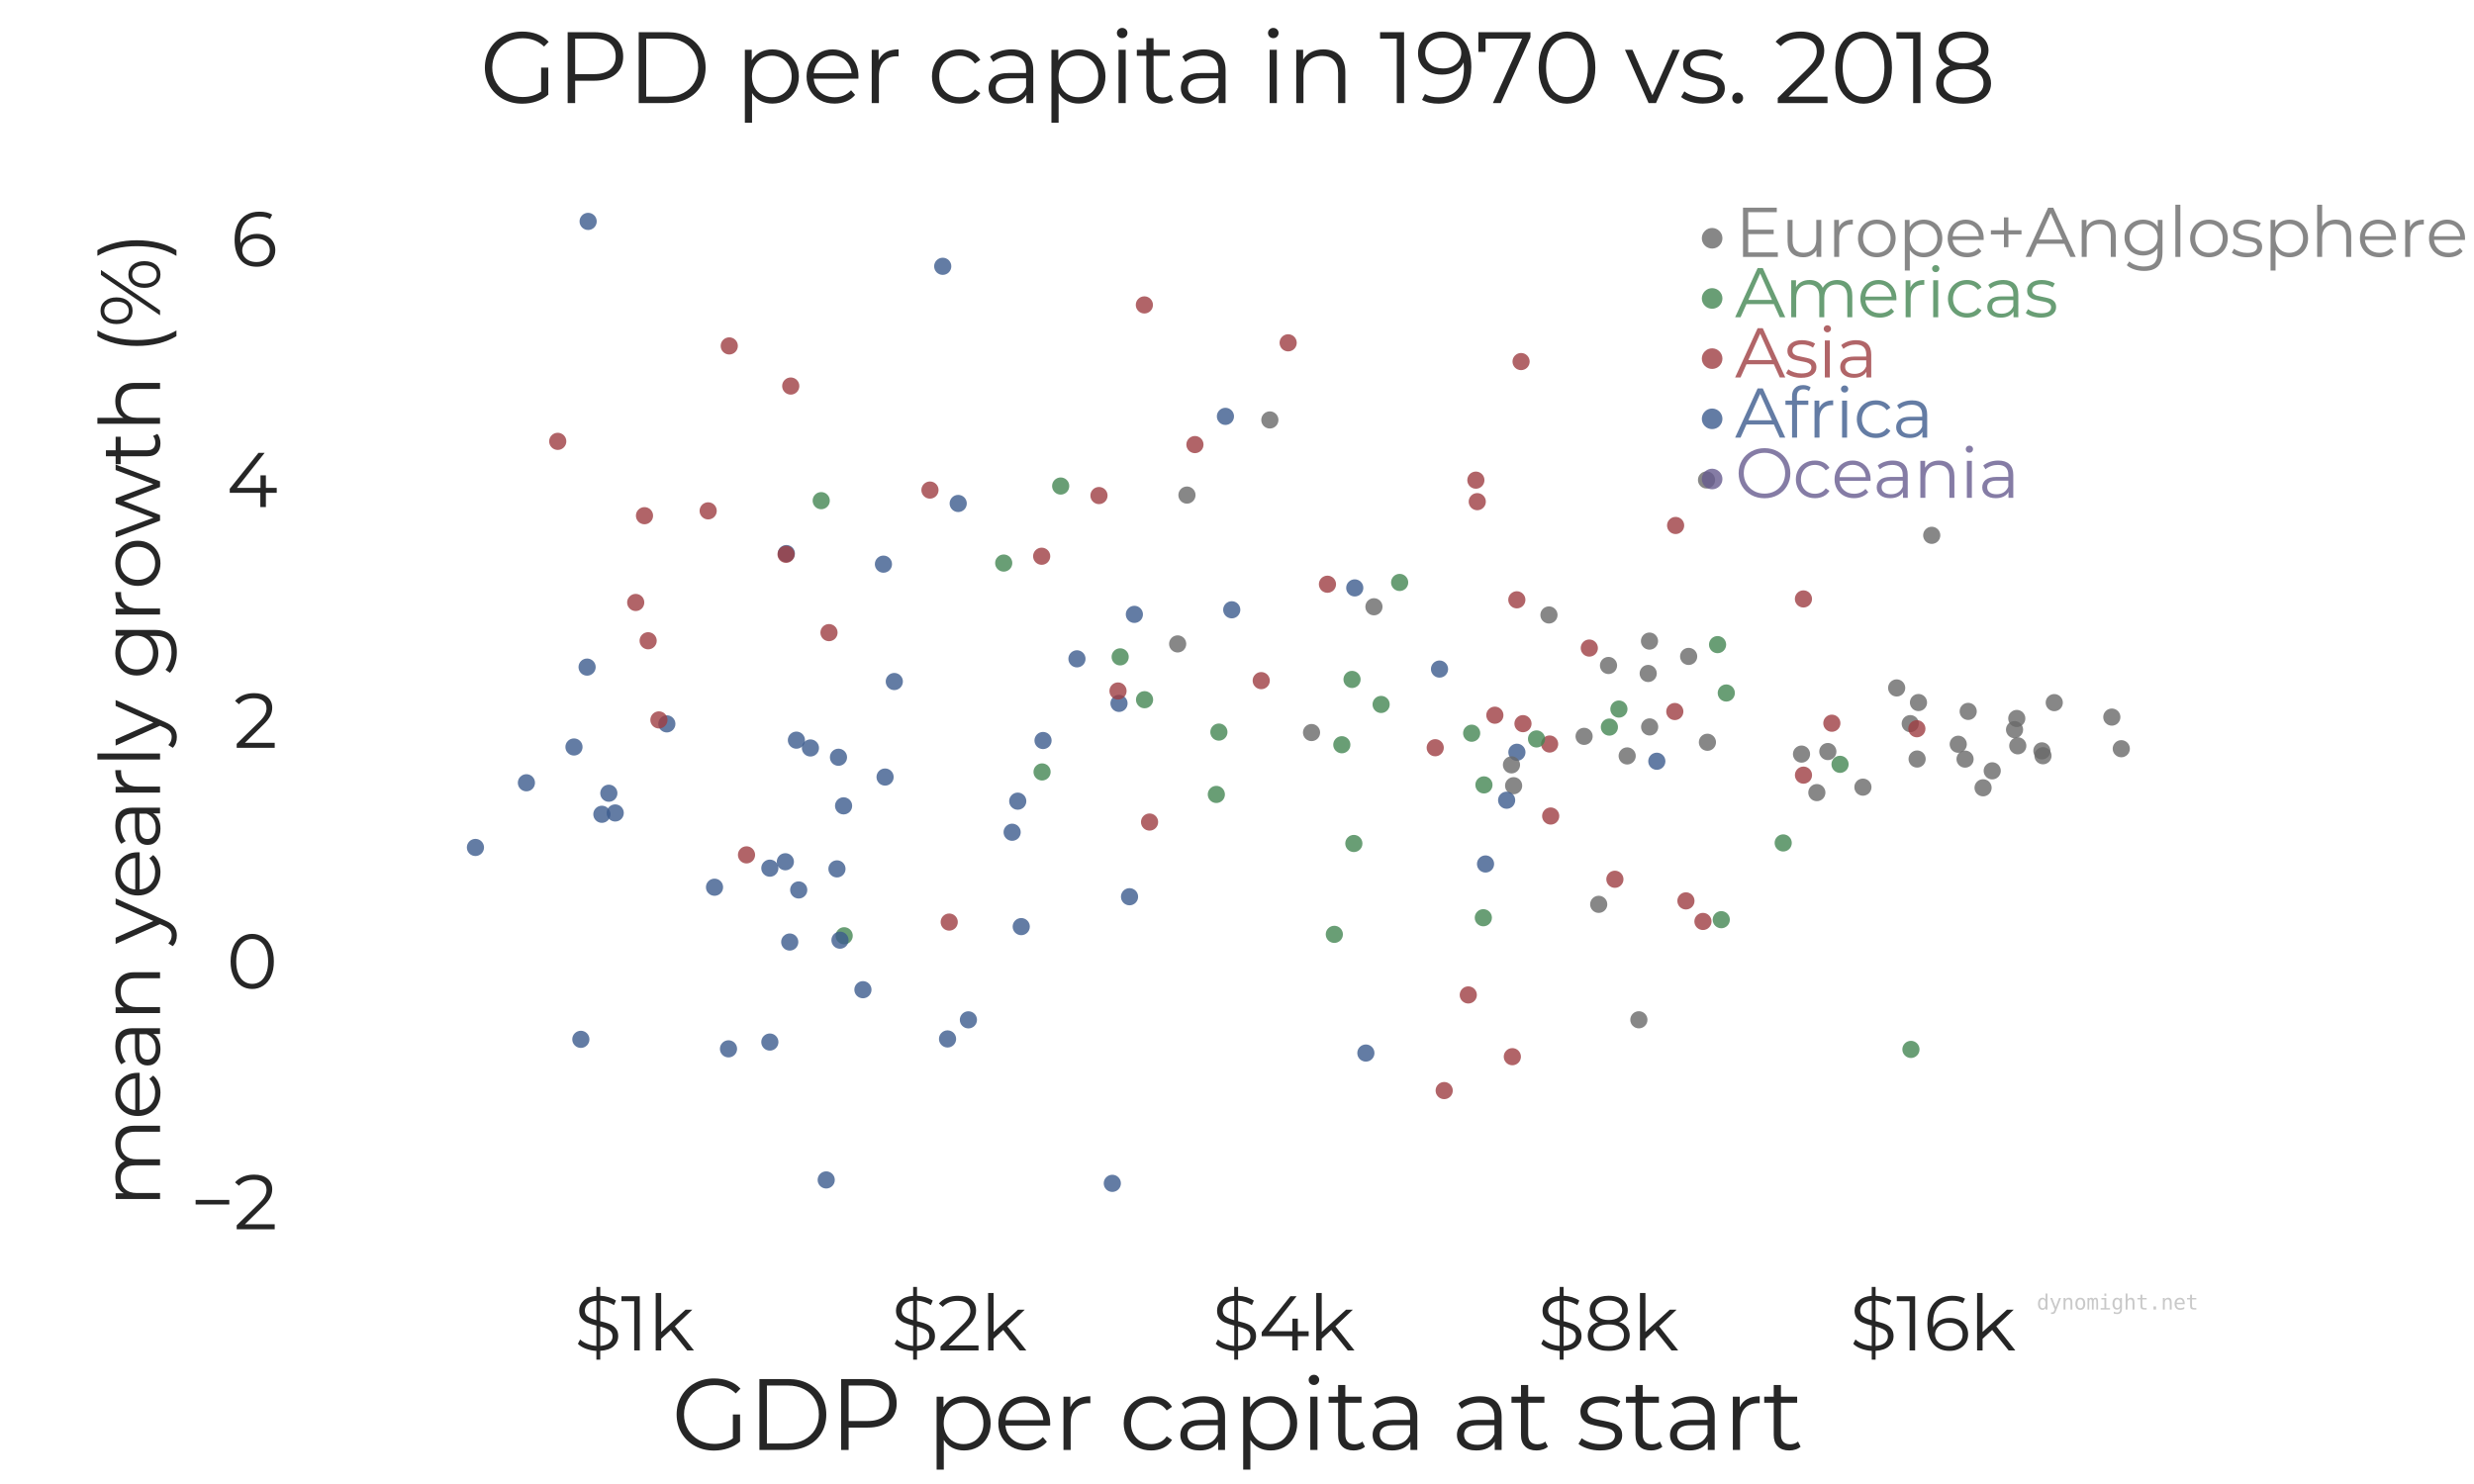 <?xml version="1.0" encoding="utf-8" standalone="no"?>
<!DOCTYPE svg PUBLIC "-//W3C//DTD SVG 1.1//EN"
  "http://www.w3.org/Graphics/SVG/1.1/DTD/svg11.dtd">
<svg height="432pt" version="1.1" viewBox="0 0 720 432" width="720pt" xmlns="http://www.w3.org/2000/svg" xmlns:xlink="http://www.w3.org/1999/xlink">
 <defs>
  <style type="text/css">*{stroke-linecap:butt;stroke-linejoin:round;}</style>
 </defs>
 <g id="figure_1">
  <g id="patch_1">
   <path d="M 0 432 
L 720 432 
L 720 0 
L 0 0 
z
" style="fill:#ffffff;"/>
  </g>
  <g id="axes_1">
   <g id="patch_2">
    <path d="M 90 367.2 
L 648 367.2 
L 648 51.84 
L 90 51.84 
z
" style="fill:#ffffff;"/>
   </g>
   <g id="matplotlib.axis_1">
    <g id="xtick_1">
     <g id="text_1">
      <!-- $1k -->
      <g style="fill:#262626;" transform="translate(167.12 393.111)scale(0.22 -0.22)">
       <defs>
        <path d="M 3635 1184 
Q 3635 691 3257 348 
Q 2880 6 2150 -32 
L 2150 -768 
L 1830 -768 
L 1830 -38 
Q 1363 -13 950 144 
Q 538 301 301 544 
L 486 909 
Q 710 691 1072 544 
Q 1434 397 1830 371 
L 1830 2054 
Q 1389 2163 1094 2288 
Q 800 2413 605 2653 
Q 410 2893 410 3290 
Q 410 3782 768 4118 
Q 1126 4454 1830 4512 
L 1830 5248 
L 2150 5248 
L 2150 4518 
Q 2515 4506 2857 4400 
Q 3200 4294 3450 4122 
L 3290 3744 
Q 3027 3910 2732 4006 
Q 2438 4102 2150 4115 
L 2150 2419 
Q 2624 2304 2925 2185 
Q 3226 2067 3430 1824 
Q 3635 1581 3635 1184 
z
M 877 3302 
Q 877 2970 1123 2797 
Q 1370 2624 1830 2502 
L 1830 4102 
Q 1357 4064 1117 3843 
Q 877 3622 877 3302 
z
M 2150 371 
Q 2656 410 2912 621 
Q 3168 832 3168 1158 
Q 3168 1504 2905 1677 
Q 2643 1850 2150 1971 
L 2150 371 
z
" id="Montserrat-Regular-24" transform="scale(0.016)"/>
        <path d="M 1574 4480 
L 1574 0 
L 1114 0 
L 1114 4070 
L 58 4070 
L 58 4480 
L 1574 4480 
z
" id="Montserrat-Regular-31" transform="scale(0.016)"/>
        <path d="M 1882 1690 
L 1088 960 
L 1088 0 
L 634 0 
L 634 4749 
L 1088 4749 
L 1088 1530 
L 3098 3366 
L 3661 3366 
L 2221 1990 
L 3795 0 
L 3238 0 
L 1882 1690 
z
" id="Montserrat-Regular-6b" transform="scale(0.016)"/>
       </defs>
       <use xlink:href="#Montserrat-Regular-24"/>
       <use x="61.5" xlink:href="#Montserrat-Regular-31"/>
       <use x="97.6" xlink:href="#Montserrat-Regular-6b"/>
      </g>
     </g>
    </g>
    <g id="xtick_2">
     <g id="text_2">
      <!-- $2k -->
      <g style="fill:#262626;" transform="translate(259.309 393.111)scale(0.22 -0.22)">
       <defs>
        <path d="M 3392 410 
L 3392 0 
L 250 0 
L 250 326 
L 2112 2150 
Q 2464 2496 2589 2749 
Q 2714 3002 2714 3258 
Q 2714 3654 2442 3875 
Q 2170 4096 1664 4096 
Q 877 4096 442 3597 
L 115 3878 
Q 378 4186 784 4352 
Q 1190 4518 1702 4518 
Q 2387 4518 2787 4195 
Q 3187 3872 3187 3309 
Q 3187 2963 3033 2643 
Q 2880 2323 2451 1907 
L 928 410 
L 3392 410 
z
" id="Montserrat-Regular-32" transform="scale(0.016)"/>
       </defs>
       <use xlink:href="#Montserrat-Regular-24"/>
       <use x="61.5" xlink:href="#Montserrat-Regular-32"/>
       <use x="118.3" xlink:href="#Montserrat-Regular-6b"/>
      </g>
     </g>
    </g>
    <g id="xtick_3">
     <g id="text_3">
      <!-- $4k -->
      <g style="fill:#262626;" transform="translate(352.752 393.111)scale(0.22 -0.22)">
       <defs>
        <path d="M 4141 1178 
L 3245 1178 
L 3245 0 
L 2784 0 
L 2784 1178 
L 256 1178 
L 256 1510 
L 2630 4480 
L 3142 4480 
L 851 1587 
L 2797 1587 
L 2797 2624 
L 3245 2624 
L 3245 1587 
L 4141 1587 
L 4141 1178 
z
" id="Montserrat-Regular-34" transform="scale(0.016)"/>
       </defs>
       <use xlink:href="#Montserrat-Regular-24"/>
       <use x="61.5" xlink:href="#Montserrat-Regular-34"/>
       <use x="127.6" xlink:href="#Montserrat-Regular-6b"/>
      </g>
     </g>
    </g>
    <g id="xtick_4">
     <g id="text_4">
      <!-- $8k -->
      <g style="fill:#262626;" transform="translate(447.471 393.111)scale(0.22 -0.22)">
       <defs>
        <path d="M 2899 2349 
Q 3322 2208 3549 1926 
Q 3776 1645 3776 1248 
Q 3776 858 3565 566 
Q 3354 275 2960 118 
Q 2566 -38 2035 -38 
Q 1229 -38 768 307 
Q 307 653 307 1248 
Q 307 1651 528 1929 
Q 749 2208 1171 2349 
Q 826 2483 646 2736 
Q 467 2989 467 3334 
Q 467 3878 892 4198 
Q 1318 4518 2035 4518 
Q 2509 4518 2864 4374 
Q 3219 4230 3417 3961 
Q 3616 3693 3616 3334 
Q 3616 2989 3430 2736 
Q 3245 2483 2899 2349 
z
M 928 3322 
Q 928 2950 1222 2732 
Q 1517 2515 2035 2515 
Q 2554 2515 2851 2732 
Q 3149 2950 3149 3315 
Q 3149 3693 2845 3910 
Q 2541 4128 2035 4128 
Q 1523 4128 1225 3910 
Q 928 3693 928 3322 
z
M 2035 352 
Q 2630 352 2966 595 
Q 3302 838 3302 1254 
Q 3302 1670 2966 1910 
Q 2630 2150 2035 2150 
Q 1446 2150 1110 1910 
Q 774 1670 774 1254 
Q 774 832 1107 592 
Q 1440 352 2035 352 
z
" id="Montserrat-Regular-38" transform="scale(0.016)"/>
       </defs>
       <use xlink:href="#Montserrat-Regular-24"/>
       <use x="61.5" xlink:href="#Montserrat-Regular-38"/>
       <use x="125.3" xlink:href="#Montserrat-Regular-6b"/>
      </g>
     </g>
    </g>
    <g id="xtick_5">
     <g id="text_5">
      <!-- $16k -->
      <g style="fill:#262626;" transform="translate(538.284 393.111)scale(0.22 -0.22)">
       <defs>
        <path d="M 2189 2682 
Q 2630 2682 2972 2515 
Q 3315 2349 3507 2045 
Q 3699 1741 3699 1338 
Q 3699 928 3500 614 
Q 3302 301 2953 131 
Q 2605 -38 2170 -38 
Q 1280 -38 806 547 
Q 333 1133 333 2202 
Q 333 2950 589 3468 
Q 845 3987 1305 4252 
Q 1766 4518 2381 4518 
Q 3046 4518 3443 4275 
L 3258 3904 
Q 2938 4115 2387 4115 
Q 1645 4115 1222 3644 
Q 800 3174 800 2278 
Q 800 2118 819 1914 
Q 986 2278 1350 2480 
Q 1715 2682 2189 2682 
z
M 2150 352 
Q 2637 352 2941 617 
Q 3245 883 3245 1325 
Q 3245 1766 2941 2028 
Q 2637 2291 2118 2291 
Q 1779 2291 1520 2163 
Q 1261 2035 1113 1811 
Q 966 1587 966 1312 
Q 966 1056 1104 838 
Q 1242 621 1510 486 
Q 1779 352 2150 352 
z
" id="Montserrat-Regular-36" transform="scale(0.016)"/>
       </defs>
       <use xlink:href="#Montserrat-Regular-24"/>
       <use x="61.5" xlink:href="#Montserrat-Regular-31"/>
       <use x="97.6" xlink:href="#Montserrat-Regular-36"/>
       <use x="158.5" xlink:href="#Montserrat-Regular-6b"/>
      </g>
     </g>
    </g>
    <g id="xtick_6"/>
    <g id="xtick_7"/>
    <g id="xtick_8"/>
    <g id="xtick_9"/>
    <g id="xtick_10"/>
    <g id="xtick_11"/>
    <g id="xtick_12"/>
    <g id="xtick_13"/>
    <g id="xtick_14"/>
    <g id="xtick_15"/>
    <g id="xtick_16"/>
    <g id="xtick_17"/>
   </g>
   <g id="matplotlib.axis_2">
    <g id="ytick_1">
     <g id="text_6">
      <!-- −2 -->
      <g style="fill:#262626;" transform="translate(55.355 357.842)scale(0.22 -0.22)">
       <defs>
        <path d="M 448 2426 
L 3232 2426 
L 3232 2048 
L 448 2048 
L 448 2426 
z
" id="Montserrat-Regular-2212" transform="scale(0.016)"/>
       </defs>
       <use xlink:href="#Montserrat-Regular-2212"/>
       <use x="57.5" xlink:href="#Montserrat-Regular-32"/>
      </g>
     </g>
    </g>
    <g id="ytick_2">
     <g id="text_7">
      <!-- 0 -->
      <g style="fill:#262626;" transform="translate(65.935 287.762)scale(0.22 -0.22)">
       <defs>
        <path d="M 2118 -38 
Q 1600 -38 1193 237 
Q 787 512 560 1027 
Q 333 1542 333 2240 
Q 333 2938 560 3453 
Q 787 3968 1193 4243 
Q 1600 4518 2118 4518 
Q 2637 4518 3043 4243 
Q 3450 3968 3680 3453 
Q 3910 2938 3910 2240 
Q 3910 1542 3680 1027 
Q 3450 512 3043 237 
Q 2637 -38 2118 -38 
z
M 2118 384 
Q 2509 384 2806 601 
Q 3104 819 3270 1235 
Q 3437 1651 3437 2240 
Q 3437 2829 3270 3245 
Q 3104 3661 2806 3878 
Q 2509 4096 2118 4096 
Q 1728 4096 1430 3878 
Q 1133 3661 966 3245 
Q 800 2829 800 2240 
Q 800 1651 966 1235 
Q 1133 819 1430 601 
Q 1728 384 2118 384 
z
" id="Montserrat-Regular-30" transform="scale(0.016)"/>
       </defs>
       <use xlink:href="#Montserrat-Regular-30"/>
      </g>
     </g>
    </g>
    <g id="ytick_3">
     <g id="text_8">
      <!-- 2 -->
      <g style="fill:#262626;" transform="translate(68.005 217.682)scale(0.22 -0.22)">
       <use xlink:href="#Montserrat-Regular-32"/>
      </g>
     </g>
    </g>
    <g id="ytick_4">
     <g id="text_9">
      <!-- 4 -->
      <g style="fill:#262626;" transform="translate(65.959 147.602)scale(0.22 -0.22)">
       <use xlink:href="#Montserrat-Regular-34"/>
      </g>
     </g>
    </g>
    <g id="ytick_5">
     <g id="text_10">
      <!-- 6 -->
      <g style="fill:#262626;" transform="translate(67.101 77.522)scale(0.22 -0.22)">
       <use xlink:href="#Montserrat-Regular-36"/>
      </g>
     </g>
    </g>
    <g id="text_11">
     <!-- mean yearly growth (%) -->
     <g style="fill:#262626;" transform="translate(46.577 351.473)rotate(-90)scale(0.24 -0.24)">
      <defs>
       <path d="M 4832 3392 
Q 5466 3392 5827 3027 
Q 6189 2662 6189 1952 
L 6189 0 
L 5734 0 
L 5734 1907 
Q 5734 2432 5481 2707 
Q 5229 2982 4768 2982 
Q 4243 2982 3942 2659 
Q 3642 2336 3642 1766 
L 3642 0 
L 3187 0 
L 3187 1907 
Q 3187 2432 2934 2707 
Q 2682 2982 2214 2982 
Q 1696 2982 1392 2659 
Q 1088 2336 1088 1766 
L 1088 0 
L 634 0 
L 634 3366 
L 1069 3366 
L 1069 2752 
Q 1248 3059 1568 3225 
Q 1888 3392 2304 3392 
Q 2726 3392 3036 3213 
Q 3347 3034 3501 2682 
Q 3686 3014 4035 3203 
Q 4384 3392 4832 3392 
z
" id="Montserrat-Regular-6d" transform="scale(0.016)"/>
       <path d="M 3565 1542 
L 749 1542 
Q 787 1018 1152 694 
Q 1517 371 2074 371 
Q 2387 371 2649 483 
Q 2912 595 3104 813 
L 3360 518 
Q 3136 250 2800 109 
Q 2464 -32 2061 -32 
Q 1542 -32 1142 189 
Q 742 410 518 800 
Q 294 1190 294 1683 
Q 294 2176 508 2566 
Q 723 2957 1097 3174 
Q 1472 3392 1939 3392 
Q 2406 3392 2777 3174 
Q 3149 2957 3360 2569 
Q 3571 2182 3571 1683 
L 3565 1542 
z
M 1939 3002 
Q 1453 3002 1123 2691 
Q 794 2381 749 1882 
L 3136 1882 
Q 3091 2381 2761 2691 
Q 2432 3002 1939 3002 
z
" id="Montserrat-Regular-65" transform="scale(0.016)"/>
       <path d="M 1811 3392 
Q 2470 3392 2822 3062 
Q 3174 2733 3174 2086 
L 3174 0 
L 2739 0 
L 2739 525 
Q 2586 262 2288 115 
Q 1990 -32 1581 -32 
Q 1018 -32 685 237 
Q 352 506 352 947 
Q 352 1376 662 1638 
Q 973 1901 1651 1901 
L 2720 1901 
L 2720 2106 
Q 2720 2541 2477 2768 
Q 2234 2995 1766 2995 
Q 1446 2995 1152 2889 
Q 858 2784 646 2598 
L 442 2938 
Q 698 3155 1056 3273 
Q 1414 3392 1811 3392 
z
M 1651 326 
Q 2035 326 2310 502 
Q 2586 678 2720 1011 
L 2720 1562 
L 1664 1562 
Q 800 1562 800 960 
Q 800 666 1024 496 
Q 1248 326 1651 326 
z
" id="Montserrat-Regular-61" transform="scale(0.016)"/>
       <path d="M 2349 3392 
Q 2982 3392 3356 3024 
Q 3731 2656 3731 1952 
L 3731 0 
L 3277 0 
L 3277 1907 
Q 3277 2432 3014 2707 
Q 2752 2982 2266 2982 
Q 1722 2982 1405 2659 
Q 1088 2336 1088 1766 
L 1088 0 
L 634 0 
L 634 3366 
L 1069 3366 
L 1069 2746 
Q 1254 3053 1584 3222 
Q 1914 3392 2349 3392 
z
" id="Montserrat-Regular-6e" transform="scale(0.016)"/>
       <path id="Montserrat-Regular-20" transform="scale(0.016)"/>
       <path d="M 3462 3366 
L 1779 -403 
Q 1574 -877 1305 -1075 
Q 1037 -1274 659 -1274 
Q 416 -1274 205 -1197 
Q -6 -1120 -160 -966 
L 51 -627 
Q 307 -883 666 -883 
Q 896 -883 1059 -755 
Q 1222 -627 1363 -320 
L 1510 6 
L 6 3366 
L 480 3366 
L 1747 506 
L 3014 3366 
L 3462 3366 
z
" id="Montserrat-Regular-79" transform="scale(0.016)"/>
       <path d="M 1069 2707 
Q 1229 3046 1545 3219 
Q 1862 3392 2330 3392 
L 2330 2950 
L 2221 2957 
Q 1690 2957 1389 2630 
Q 1088 2304 1088 1715 
L 1088 0 
L 634 0 
L 634 3366 
L 1069 3366 
L 1069 2707 
z
" id="Montserrat-Regular-72" transform="scale(0.016)"/>
       <path d="M 634 4749 
L 1088 4749 
L 1088 0 
L 634 0 
L 634 4749 
z
" id="Montserrat-Regular-6c" transform="scale(0.016)"/>
       <path d="M 3750 3366 
L 3750 410 
Q 3750 -448 3331 -861 
Q 2912 -1274 2067 -1274 
Q 1600 -1274 1181 -1136 
Q 762 -998 499 -755 
L 730 -410 
Q 973 -627 1321 -748 
Q 1670 -870 2054 -870 
Q 2694 -870 2995 -572 
Q 3296 -275 3296 352 
L 3296 781 
Q 3085 461 2742 294 
Q 2400 128 1984 128 
Q 1510 128 1123 336 
Q 736 544 515 918 
Q 294 1293 294 1766 
Q 294 2240 515 2611 
Q 736 2982 1120 3187 
Q 1504 3392 1984 3392 
Q 2413 3392 2758 3219 
Q 3104 3046 3315 2720 
L 3315 3366 
L 3750 3366 
z
M 2029 531 
Q 2394 531 2688 688 
Q 2982 845 3145 1126 
Q 3309 1408 3309 1766 
Q 3309 2125 3145 2403 
Q 2982 2682 2691 2838 
Q 2400 2995 2029 2995 
Q 1664 2995 1373 2841 
Q 1082 2688 918 2406 
Q 755 2125 755 1766 
Q 755 1408 918 1126 
Q 1082 845 1373 688 
Q 1664 531 2029 531 
z
" id="Montserrat-Regular-67" transform="scale(0.016)"/>
       <path d="M 2010 -32 
Q 1523 -32 1132 189 
Q 742 410 518 800 
Q 294 1190 294 1683 
Q 294 2176 518 2566 
Q 742 2957 1132 3174 
Q 1523 3392 2010 3392 
Q 2496 3392 2886 3174 
Q 3277 2957 3497 2566 
Q 3718 2176 3718 1683 
Q 3718 1190 3497 800 
Q 3277 410 2886 189 
Q 2496 -32 2010 -32 
z
M 2010 371 
Q 2368 371 2653 534 
Q 2938 698 3098 998 
Q 3258 1299 3258 1683 
Q 3258 2067 3098 2368 
Q 2938 2669 2653 2832 
Q 2368 2995 2010 2995 
Q 1651 2995 1366 2832 
Q 1082 2669 918 2368 
Q 755 2067 755 1683 
Q 755 1299 918 998 
Q 1082 698 1366 534 
Q 1651 371 2010 371 
z
" id="Montserrat-Regular-6f" transform="scale(0.016)"/>
       <path d="M 5574 3366 
L 4301 0 
L 3872 0 
L 2810 2758 
L 1747 0 
L 1318 0 
L 51 3366 
L 486 3366 
L 1542 506 
L 2624 3366 
L 3014 3366 
L 4090 506 
L 5158 3366 
L 5574 3366 
z
" id="Montserrat-Regular-77" transform="scale(0.016)"/>
       <path d="M 2406 205 
Q 2278 90 2089 29 
Q 1901 -32 1696 -32 
Q 1222 -32 966 224 
Q 710 480 710 947 
L 710 2982 
L 109 2982 
L 109 3366 
L 710 3366 
L 710 4102 
L 1165 4102 
L 1165 3366 
L 2189 3366 
L 2189 2982 
L 1165 2982 
L 1165 973 
Q 1165 672 1315 515 
Q 1466 358 1747 358 
Q 1888 358 2019 403 
Q 2150 448 2246 531 
L 2406 205 
z
" id="Montserrat-Regular-74" transform="scale(0.016)"/>
       <path d="M 2349 3392 
Q 2982 3392 3356 3024 
Q 3731 2656 3731 1952 
L 3731 0 
L 3277 0 
L 3277 1907 
Q 3277 2432 3014 2707 
Q 2752 2982 2266 2982 
Q 1722 2982 1405 2659 
Q 1088 2336 1088 1766 
L 1088 0 
L 634 0 
L 634 4749 
L 1088 4749 
L 1088 2778 
Q 1274 3072 1600 3232 
Q 1926 3392 2349 3392 
z
" id="Montserrat-Regular-68" transform="scale(0.016)"/>
       <path d="M 1408 -1242 
Q 1050 -653 858 112 
Q 666 877 666 1754 
Q 666 2630 858 3401 
Q 1050 4173 1408 4749 
L 1843 4749 
Q 1466 4102 1290 3360 
Q 1114 2618 1114 1754 
Q 1114 890 1290 147 
Q 1466 -595 1843 -1242 
L 1408 -1242 
z
" id="Montserrat-Regular-28" transform="scale(0.016)"/>
       <path d="M 1280 2080 
Q 826 2080 547 2416 
Q 269 2752 269 3296 
Q 269 3840 547 4176 
Q 826 4512 1280 4512 
Q 1728 4512 2009 4179 
Q 2291 3846 2291 3296 
Q 2291 2746 2009 2413 
Q 1728 2080 1280 2080 
z
M 3994 4480 
L 4371 4480 
L 1312 0 
L 934 0 
L 3994 4480 
z
M 1280 2368 
Q 1594 2368 1782 2614 
Q 1971 2861 1971 3296 
Q 1971 3731 1782 3977 
Q 1594 4224 1280 4224 
Q 960 4224 774 3974 
Q 589 3725 589 3296 
Q 589 2867 774 2617 
Q 960 2368 1280 2368 
z
M 4026 -32 
Q 3578 -32 3296 304 
Q 3014 640 3014 1184 
Q 3014 1728 3296 2064 
Q 3578 2400 4026 2400 
Q 4480 2400 4758 2064 
Q 5037 1728 5037 1184 
Q 5037 640 4758 304 
Q 4480 -32 4026 -32 
z
M 4026 256 
Q 4346 256 4531 505 
Q 4717 755 4717 1184 
Q 4717 1613 4531 1862 
Q 4346 2112 4026 2112 
Q 3712 2112 3523 1865 
Q 3334 1619 3334 1184 
Q 3334 749 3523 502 
Q 3712 256 4026 256 
z
" id="Montserrat-Regular-25" transform="scale(0.016)"/>
       <path d="M 256 -1242 
Q 634 -595 813 144 
Q 992 883 992 1754 
Q 992 2624 813 3363 
Q 634 4102 256 4749 
L 691 4749 
Q 1050 4173 1245 3401 
Q 1440 2630 1440 1754 
Q 1440 877 1248 109 
Q 1056 -659 691 -1242 
L 256 -1242 
z
" id="Montserrat-Regular-29" transform="scale(0.016)"/>
      </defs>
      <use xlink:href="#Montserrat-Regular-6d"/>
      <use x="106.1" xlink:href="#Montserrat-Regular-65"/>
      <use x="166.5" xlink:href="#Montserrat-Regular-61"/>
      <use x="225.5" xlink:href="#Montserrat-Regular-6e"/>
      <use x="293.2" xlink:href="#Montserrat-Regular-20"/>
      <use x="319.4" xlink:href="#Montserrat-Regular-79"/>
      <use x="373.6" xlink:href="#Montserrat-Regular-65"/>
      <use x="434" xlink:href="#Montserrat-Regular-61"/>
      <use x="493" xlink:href="#Montserrat-Regular-72"/>
      <use x="533.1" xlink:href="#Montserrat-Regular-6c"/>
      <use x="560" xlink:href="#Montserrat-Regular-79"/>
      <use x="614.2" xlink:href="#Montserrat-Regular-20"/>
      <use x="640.4" xlink:href="#Montserrat-Regular-67"/>
      <use x="709" xlink:href="#Montserrat-Regular-72"/>
      <use x="749.1" xlink:href="#Montserrat-Regular-6f"/>
      <use x="811.8" xlink:href="#Montserrat-Regular-77"/>
      <use x="899.7" xlink:href="#Montserrat-Regular-74"/>
      <use x="940.3" xlink:href="#Montserrat-Regular-68"/>
      <use x="1008" xlink:href="#Montserrat-Regular-20"/>
      <use x="1034.2" xlink:href="#Montserrat-Regular-28"/>
      <use x="1067.1" xlink:href="#Montserrat-Regular-25"/>
      <use x="1150" xlink:href="#Montserrat-Regular-29"/>
     </g>
    </g>
   </g>
   <g id="line2d_1">
    <defs>
     <path d="M 0 2.5 
C 0.663 2.5 1.299 2.237 1.768 1.768 
C 2.237 1.299 2.5 0.663 2.5 0 
C 2.5 -0.663 2.237 -1.299 1.768 -1.768 
C 1.299 -2.237 0.663 -2.5 0 -2.5 
C -0.663 -2.5 -1.299 -2.237 -1.768 -1.768 
C -2.237 -1.299 -2.5 -0.663 -2.5 0 
C -2.5 0.663 -2.237 1.299 -1.768 1.768 
C -1.299 2.237 -0.663 2.5 0 2.5 
z
" id="mdd1a0bc4c4" style="stroke:#000000;stroke-opacity:0;"/>
    </defs>
    <g clip-path="url(#p9c7aa41940)">
     <use style="fill:#9d3e42;fill-opacity:0.8;stroke:#000000;stroke-opacity:0;" x="217.255" xlink:href="#mdd1a0bc4c4" y="248.858"/>
    </g>
   </g>
   <g id="line2d_2">
    <defs>
     <path d="M 0 2.5 
C 0.663 2.5 1.299 2.237 1.768 1.768 
C 2.237 1.299 2.5 0.663 2.5 0 
C 2.5 -0.663 2.237 -1.299 1.768 -1.768 
C 1.299 -2.237 0.663 -2.5 0 -2.5 
C -0.663 -2.5 -1.299 -2.237 -1.768 -1.768 
C -2.237 -1.299 -2.5 -0.663 -2.5 0 
C -2.5 0.663 -2.237 1.299 -1.768 1.768 
C -1.299 2.237 -0.663 2.5 0 2.5 
z
" id="mc6a08cf246" style="stroke:#000000;stroke-opacity:0;"/>
    </defs>
    <g clip-path="url(#p9c7aa41940)">
     <use style="fill:#3d5b8d;fill-opacity:0.8;stroke:#000000;stroke-opacity:0;" x="325.662" xlink:href="#mc6a08cf246" y="204.759"/>
    </g>
   </g>
   <g id="line2d_3">
    <defs>
     <path d="M 0 2.5 
C 0.663 2.5 1.299 2.237 1.768 1.768 
C 2.237 1.299 2.5 0.663 2.5 0 
C 2.5 -0.663 2.237 -1.299 1.768 -1.768 
C 1.299 -2.237 0.663 -2.5 0 -2.5 
C -0.663 -2.5 -1.299 -2.237 -1.768 -1.768 
C -2.237 -1.299 -2.5 -0.663 -2.5 0 
C -2.5 0.663 -2.237 1.299 -1.768 1.768 
C -1.299 2.237 -0.663 2.5 0 2.5 
z
" id="mddef4cfa84" style="stroke:#000000;stroke-opacity:0;"/>
    </defs>
    <g clip-path="url(#p9c7aa41940)">
     <use style="fill:#696969;fill-opacity:0.8;stroke:#000000;stroke-opacity:0;" x="342.731" xlink:href="#mddef4cfa84" y="187.448"/>
    </g>
   </g>
   <g id="line2d_4">
    <g clip-path="url(#p9c7aa41940)">
     <use style="fill:#9d3e42;fill-opacity:0.8;stroke:#000000;stroke-opacity:0;" x="684.227" xlink:href="#mdd1a0bc4c4" y="230.426"/>
    </g>
   </g>
   <g id="line2d_5">
    <defs>
     <path d="M 0 2.5 
C 0.663 2.5 1.299 2.237 1.768 1.768 
C 2.237 1.299 2.5 0.663 2.5 0 
C 2.5 -0.663 2.237 -1.299 1.768 -1.768 
C 1.299 -2.237 0.663 -2.5 0 -2.5 
C -0.663 -2.5 -1.299 -2.237 -1.768 -1.768 
C -2.237 -1.299 -2.5 -0.663 -2.5 0 
C -2.5 0.663 -2.237 1.299 -1.768 1.768 
C -1.299 2.237 -0.663 2.5 0 2.5 
z
" id="mc7c096c329" style="stroke:#000000;stroke-opacity:0;"/>
    </defs>
    <g clip-path="url(#p9c7aa41940)">
     <use style="fill:#448653;fill-opacity:0.8;stroke:#000000;stroke-opacity:0;" x="518.96" xlink:href="#mc7c096c329" y="245.383"/>
    </g>
   </g>
   <g id="line2d_6">
    <g clip-path="url(#p9c7aa41940)">
     <use style="fill:#9d3e42;fill-opacity:0.8;stroke:#000000;stroke-opacity:0;" x="495.605" xlink:href="#mdd1a0bc4c4" y="268.239"/>
    </g>
   </g>
   <g id="line2d_7">
    <g clip-path="url(#p9c7aa41940)">
     <use style="fill:#696969;fill-opacity:0.8;stroke:#000000;stroke-opacity:0;" x="586.936" xlink:href="#mddef4cfa84" y="209.15"/>
    </g>
   </g>
   <g id="line2d_8">
    <g clip-path="url(#p9c7aa41940)">
     <use style="fill:#696969;fill-opacity:0.8;stroke:#000000;stroke-opacity:0;" x="558.328" xlink:href="#mddef4cfa84" y="204.515"/>
    </g>
   </g>
   <g id="line2d_9">
    <g clip-path="url(#p9c7aa41940)">
     <use style="fill:#9d3e42;fill-opacity:0.8;stroke:#000000;stroke-opacity:0;" x="450.983" xlink:href="#mdd1a0bc4c4" y="216.588"/>
    </g>
   </g>
   <g id="line2d_10">
    <g clip-path="url(#p9c7aa41940)">
     <use style="fill:#3d5b8d;fill-opacity:0.8;stroke:#000000;stroke-opacity:0;" x="169.043" xlink:href="#mc6a08cf246" y="302.558"/>
    </g>
   </g>
   <g id="line2d_11">
    <g clip-path="url(#p9c7aa41940)">
     <use style="fill:#696969;fill-opacity:0.8;stroke:#000000;stroke-opacity:0;" x="569.901" xlink:href="#mddef4cfa84" y="216.654"/>
    </g>
   </g>
   <g id="line2d_12">
    <g clip-path="url(#p9c7aa41940)">
     <use style="fill:#3d5b8d;fill-opacity:0.8;stroke:#000000;stroke-opacity:0;" x="243.577" xlink:href="#mc6a08cf246" y="252.937"/>
    </g>
   </g>
   <g id="line2d_13">
    <g clip-path="url(#p9c7aa41940)">
     <use style="fill:#3d5b8d;fill-opacity:0.8;stroke:#000000;stroke-opacity:0;" x="207.944" xlink:href="#mc6a08cf246" y="258.276"/>
    </g>
   </g>
   <g id="line2d_14">
    <g clip-path="url(#p9c7aa41940)">
     <use style="fill:#9d3e42;fill-opacity:0.8;stroke:#000000;stroke-opacity:0;" x="185.01" xlink:href="#mdd1a0bc4c4" y="175.383"/>
    </g>
   </g>
   <g id="line2d_15">
    <g clip-path="url(#p9c7aa41940)">
     <use style="fill:#696969;fill-opacity:0.8;stroke:#000000;stroke-opacity:0;" x="461.017" xlink:href="#mddef4cfa84" y="214.355"/>
    </g>
   </g>
   <g id="line2d_16">
    <g clip-path="url(#p9c7aa41940)">
     <use style="fill:#9d3e42;fill-opacity:0.8;stroke:#000000;stroke-opacity:0;" x="429.517" xlink:href="#mdd1a0bc4c4" y="139.774"/>
    </g>
   </g>
   <g id="line2d_17">
    <g clip-path="url(#p9c7aa41940)">
     <use style="fill:#696969;fill-opacity:0.8;stroke:#000000;stroke-opacity:0;" x="381.692" xlink:href="#mddef4cfa84" y="213.246"/>
    </g>
   </g>
   <g id="line2d_18">
    <g clip-path="url(#p9c7aa41940)">
     <use style="fill:#696969;fill-opacity:0.8;stroke:#000000;stroke-opacity:0;" x="473.553" xlink:href="#mddef4cfa84" y="220.057"/>
    </g>
   </g>
   <g id="line2d_19">
    <g clip-path="url(#p9c7aa41940)">
     <use style="fill:#448653;fill-opacity:0.8;stroke:#000000;stroke-opacity:0;" x="353.987" xlink:href="#mc7c096c329" y="231.264"/>
    </g>
   </g>
   <g id="line2d_20">
    <g clip-path="url(#p9c7aa41940)">
     <use style="fill:#448653;fill-opacity:0.8;stroke:#000000;stroke-opacity:0;" x="393.478" xlink:href="#mc7c096c329" y="197.789"/>
    </g>
   </g>
   <g id="line2d_21">
    <g clip-path="url(#p9c7aa41940)">
     <use style="fill:#448653;fill-opacity:0.8;stroke:#000000;stroke-opacity:0;" x="500.934" xlink:href="#mc7c096c329" y="267.724"/>
    </g>
   </g>
   <g id="line2d_22">
    <g clip-path="url(#p9c7aa41940)">
     <use style="fill:#3d5b8d;fill-opacity:0.8;stroke:#000000;stroke-opacity:0;" x="171.163" xlink:href="#mc6a08cf246" y="64.453"/>
    </g>
   </g>
   <g id="line2d_23">
    <g clip-path="url(#p9c7aa41940)">
     <use style="fill:#3d5b8d;fill-opacity:0.8;stroke:#000000;stroke-opacity:0;" x="240.45" xlink:href="#mc6a08cf246" y="343.485"/>
    </g>
   </g>
   <g id="line2d_24">
    <g clip-path="url(#p9c7aa41940)">
     <use style="fill:#696969;fill-opacity:0.8;stroke:#000000;stroke-opacity:0;" x="587.227" xlink:href="#mddef4cfa84" y="217.111"/>
    </g>
   </g>
   <g id="line2d_25">
    <g clip-path="url(#p9c7aa41940)">
     <use style="fill:#696969;fill-opacity:0.8;stroke:#000000;stroke-opacity:0;" x="614.598" xlink:href="#mddef4cfa84" y="208.75"/>
    </g>
   </g>
   <g id="line2d_26">
    <g clip-path="url(#p9c7aa41940)">
     <use style="fill:#448653;fill-opacity:0.8;stroke:#000000;stroke-opacity:0;" x="471.146" xlink:href="#mc7c096c329" y="206.41"/>
    </g>
   </g>
   <g id="line2d_27">
    <g clip-path="url(#p9c7aa41940)">
     <use style="fill:#9d3e42;fill-opacity:0.8;stroke:#000000;stroke-opacity:0;" x="230.127" xlink:href="#mdd1a0bc4c4" y="112.38"/>
    </g>
   </g>
   <g id="line2d_28">
    <g clip-path="url(#p9c7aa41940)">
     <use style="fill:#3d5b8d;fill-opacity:0.8;stroke:#000000;stroke-opacity:0;" x="328.722" xlink:href="#mc6a08cf246" y="261.043"/>
    </g>
   </g>
   <g id="line2d_29">
    <g clip-path="url(#p9c7aa41940)">
     <use style="fill:#3d5b8d;fill-opacity:0.8;stroke:#000000;stroke-opacity:0;" x="245.506" xlink:href="#mc6a08cf246" y="234.587"/>
    </g>
   </g>
   <g id="line2d_30">
    <g clip-path="url(#p9c7aa41940)">
     <use style="fill:#3d5b8d;fill-opacity:0.8;stroke:#000000;stroke-opacity:0;" x="212.013" xlink:href="#mc6a08cf246" y="305.323"/>
    </g>
   </g>
   <g id="line2d_31">
    <g clip-path="url(#p9c7aa41940)">
     <use style="fill:#3d5b8d;fill-opacity:0.8;stroke:#000000;stroke-opacity:0;" x="303.552" xlink:href="#mc6a08cf246" y="215.569"/>
    </g>
   </g>
   <g id="line2d_32">
    <g clip-path="url(#p9c7aa41940)">
     <use style="fill:#448653;fill-opacity:0.8;stroke:#000000;stroke-opacity:0;" x="401.943" xlink:href="#mc7c096c329" y="205.068"/>
    </g>
   </g>
   <g id="line2d_33">
    <g clip-path="url(#p9c7aa41940)">
     <use style="fill:#3d5b8d;fill-opacity:0.8;stroke:#000000;stroke-opacity:0;" x="179.044" xlink:href="#mc6a08cf246" y="236.658"/>
    </g>
   </g>
   <g id="line2d_34">
    <g clip-path="url(#p9c7aa41940)">
     <use style="fill:#3d5b8d;fill-opacity:0.8;stroke:#000000;stroke-opacity:0;" x="228.854" xlink:href="#mc6a08cf246" y="161.148"/>
    </g>
   </g>
   <g id="line2d_35">
    <g clip-path="url(#p9c7aa41940)">
     <use style="fill:#448653;fill-opacity:0.8;stroke:#000000;stroke-opacity:0;" x="428.293" xlink:href="#mc7c096c329" y="213.442"/>
    </g>
   </g>
   <g id="line2d_36">
    <g clip-path="url(#p9c7aa41940)">
     <use style="fill:#448653;fill-opacity:0.8;stroke:#000000;stroke-opacity:0;" x="502.396" xlink:href="#mc7c096c329" y="201.735"/>
    </g>
   </g>
   <g id="line2d_37">
    <g clip-path="url(#p9c7aa41940)">
     <use style="fill:#448653;fill-opacity:0.8;stroke:#000000;stroke-opacity:0;" x="333.096" xlink:href="#mc7c096c329" y="203.69"/>
    </g>
   </g>
   <g id="line2d_38">
    <g clip-path="url(#p9c7aa41940)">
     <use style="fill:#9d3e42;fill-opacity:0.8;stroke:#000000;stroke-opacity:0;" x="441.44" xlink:href="#mdd1a0bc4c4" y="174.61"/>
    </g>
   </g>
   <g id="line2d_39">
    <g clip-path="url(#p9c7aa41940)">
     <use style="fill:#696969;fill-opacity:0.8;stroke:#000000;stroke-opacity:0;" x="480.045" xlink:href="#mddef4cfa84" y="186.626"/>
    </g>
   </g>
   <g id="line2d_40">
    <g clip-path="url(#p9c7aa41940)">
     <use style="fill:#696969;fill-opacity:0.8;stroke:#000000;stroke-opacity:0;" x="572.795" xlink:href="#mddef4cfa84" y="207.092"/>
    </g>
   </g>
   <g id="line2d_41">
    <g clip-path="url(#p9c7aa41940)">
     <use style="fill:#3d5b8d;fill-opacity:0.8;stroke:#000000;stroke-opacity:0;" x="397.505" xlink:href="#mc6a08cf246" y="306.548"/>
    </g>
   </g>
   <g id="line2d_42">
    <g clip-path="url(#p9c7aa41940)">
     <use style="fill:#448653;fill-opacity:0.8;stroke:#000000;stroke-opacity:0;" x="238.996" xlink:href="#mc7c096c329" y="145.746"/>
    </g>
   </g>
   <g id="line2d_43">
    <g clip-path="url(#p9c7aa41940)">
     <use style="fill:#696969;fill-opacity:0.8;stroke:#000000;stroke-opacity:0;" x="594.239" xlink:href="#mddef4cfa84" y="218.581"/>
    </g>
   </g>
   <g id="line2d_44">
    <g clip-path="url(#p9c7aa41940)">
     <use style="fill:#448653;fill-opacity:0.8;stroke:#000000;stroke-opacity:0;" x="308.687" xlink:href="#mc7c096c329" y="141.487"/>
    </g>
   </g>
   <g id="line2d_45">
    <g clip-path="url(#p9c7aa41940)">
     <use style="fill:#3d5b8d;fill-opacity:0.8;stroke:#000000;stroke-opacity:0;" x="358.47" xlink:href="#mc6a08cf246" y="177.514"/>
    </g>
   </g>
   <g id="line2d_46">
    <g clip-path="url(#p9c7aa41940)">
     <use style="fill:#448653;fill-opacity:0.8;stroke:#000000;stroke-opacity:0;" x="390.506" xlink:href="#mc7c096c329" y="216.798"/>
    </g>
   </g>
   <g id="line2d_47">
    <g clip-path="url(#p9c7aa41940)">
     <use style="fill:#3d5b8d;fill-opacity:0.8;stroke:#000000;stroke-opacity:0;" x="278.864" xlink:href="#mc6a08cf246" y="146.562"/>
    </g>
   </g>
   <g id="line2d_48">
    <g clip-path="url(#p9c7aa41940)">
     <use style="fill:#696969;fill-opacity:0.8;stroke:#000000;stroke-opacity:0;" x="491.442" xlink:href="#mddef4cfa84" y="191.088"/>
    </g>
   </g>
   <g id="line2d_49">
    <g clip-path="url(#p9c7aa41940)">
     <use style="fill:#696969;fill-opacity:0.8;stroke:#000000;stroke-opacity:0;" x="542.16" xlink:href="#mddef4cfa84" y="229.143"/>
    </g>
   </g>
   <g id="line2d_50">
    <g clip-path="url(#p9c7aa41940)">
     <use style="fill:#3d5b8d;fill-opacity:0.8;stroke:#000000;stroke-opacity:0;" x="177.188" xlink:href="#mc6a08cf246" y="230.914"/>
    </g>
   </g>
   <g id="line2d_51">
    <g clip-path="url(#p9c7aa41940)">
     <use style="fill:#696969;fill-opacity:0.8;stroke:#000000;stroke-opacity:0;" x="555.93" xlink:href="#mddef4cfa84" y="210.655"/>
    </g>
   </g>
   <g id="line2d_52">
    <g clip-path="url(#p9c7aa41940)">
     <use style="fill:#696969;fill-opacity:0.8;stroke:#000000;stroke-opacity:0;" x="579.79" xlink:href="#mddef4cfa84" y="224.393"/>
    </g>
   </g>
   <g id="line2d_53">
    <g clip-path="url(#p9c7aa41940)">
     <use style="fill:#3d5b8d;fill-opacity:0.8;stroke:#000000;stroke-opacity:0;" x="418.937" xlink:href="#mc6a08cf246" y="194.769"/>
    </g>
   </g>
   <g id="line2d_54">
    <g clip-path="url(#p9c7aa41940)">
     <use style="fill:#696969;fill-opacity:0.8;stroke:#000000;stroke-opacity:0;" x="571.885" xlink:href="#mddef4cfa84" y="220.977"/>
    </g>
   </g>
   <g id="line2d_55">
    <g clip-path="url(#p9c7aa41940)">
     <use style="fill:#9d3e42;fill-opacity:0.8;stroke:#000000;stroke-opacity:0;" x="490.652" xlink:href="#mdd1a0bc4c4" y="262.256"/>
    </g>
   </g>
   <g id="line2d_56">
    <g clip-path="url(#p9c7aa41940)">
     <use style="fill:#3d5b8d;fill-opacity:0.8;stroke:#000000;stroke-opacity:0;" x="296.19" xlink:href="#mc6a08cf246" y="233.222"/>
    </g>
   </g>
   <g id="line2d_57">
    <g clip-path="url(#p9c7aa41940)">
     <use style="fill:#3d5b8d;fill-opacity:0.8;stroke:#000000;stroke-opacity:0;" x="153.2" xlink:href="#mc6a08cf246" y="227.87"/>
    </g>
   </g>
   <g id="line2d_58">
    <g clip-path="url(#p9c7aa41940)">
     <use style="fill:#3d5b8d;fill-opacity:0.8;stroke:#000000;stroke-opacity:0;" x="232.447" xlink:href="#mc6a08cf246" y="259.071"/>
    </g>
   </g>
   <g id="line2d_59">
    <g clip-path="url(#p9c7aa41940)">
     <use style="fill:#3d5b8d;fill-opacity:0.8;stroke:#000000;stroke-opacity:0;" x="229.835" xlink:href="#mc6a08cf246" y="274.229"/>
    </g>
   </g>
   <g id="line2d_60">
    <g clip-path="url(#p9c7aa41940)">
     <use style="fill:#3d5b8d;fill-opacity:0.8;stroke:#000000;stroke-opacity:0;" x="274.359" xlink:href="#mc6a08cf246" y="77.521"/>
    </g>
   </g>
   <g id="line2d_61">
    <g clip-path="url(#p9c7aa41940)">
     <use style="fill:#696969;fill-opacity:0.8;stroke:#000000;stroke-opacity:0;" x="496.905" xlink:href="#mddef4cfa84" y="216.078"/>
    </g>
   </g>
   <g id="line2d_62">
    <g clip-path="url(#p9c7aa41940)">
     <use style="fill:#448653;fill-opacity:0.8;stroke:#000000;stroke-opacity:0;" x="394.007" xlink:href="#mc7c096c329" y="245.545"/>
    </g>
   </g>
   <g id="line2d_63">
    <g clip-path="url(#p9c7aa41940)">
     <use style="fill:#9d3e42;fill-opacity:0.8;stroke:#000000;stroke-opacity:0;" x="487.65" xlink:href="#mdd1a0bc4c4" y="152.97"/>
    </g>
   </g>
   <g id="line2d_64">
    <g clip-path="url(#p9c7aa41940)">
     <use style="fill:#448653;fill-opacity:0.8;stroke:#000000;stroke-opacity:0;" x="303.268" xlink:href="#mc7c096c329" y="224.715"/>
    </g>
   </g>
   <g id="line2d_65">
    <g clip-path="url(#p9c7aa41940)">
     <use style="fill:#696969;fill-opacity:0.8;stroke:#000000;stroke-opacity:0;" x="480.092" xlink:href="#mddef4cfa84" y="211.611"/>
    </g>
   </g>
   <g id="line2d_66">
    <g clip-path="url(#p9c7aa41940)">
     <use style="fill:#448653;fill-opacity:0.8;stroke:#000000;stroke-opacity:0;" x="245.68" xlink:href="#mc7c096c329" y="272.409"/>
    </g>
   </g>
   <g id="line2d_67">
    <g clip-path="url(#p9c7aa41940)">
     <use style="fill:#696969;fill-opacity:0.8;stroke:#000000;stroke-opacity:0;" x="468.119" xlink:href="#mddef4cfa84" y="193.726"/>
    </g>
   </g>
   <g id="line2d_68">
    <g clip-path="url(#p9c7aa41940)">
     <use style="fill:#9d3e42;fill-opacity:0.8;stroke:#000000;stroke-opacity:0;" x="270.644" xlink:href="#mdd1a0bc4c4" y="142.662"/>
    </g>
   </g>
   <g id="line2d_69">
    <g clip-path="url(#p9c7aa41940)">
     <use style="fill:#9d3e42;fill-opacity:0.8;stroke:#000000;stroke-opacity:0;" x="228.756" xlink:href="#mdd1a0bc4c4" y="161.367"/>
    </g>
   </g>
   <g id="line2d_70">
    <g clip-path="url(#p9c7aa41940)">
     <use style="fill:#696969;fill-opacity:0.8;stroke:#000000;stroke-opacity:0;" x="496.643" xlink:href="#mddef4cfa84" y="139.72"/>
    </g>
   </g>
   <g id="line2d_71">
    <g clip-path="url(#p9c7aa41940)">
     <use style="fill:#9d3e42;fill-opacity:0.8;stroke:#000000;stroke-opacity:0;" x="443.227" xlink:href="#mdd1a0bc4c4" y="210.66"/>
    </g>
   </g>
   <g id="line2d_72">
    <g clip-path="url(#p9c7aa41940)">
     <use style="fill:#9d3e42;fill-opacity:0.8;stroke:#000000;stroke-opacity:0;" x="417.688" xlink:href="#mdd1a0bc4c4" y="217.668"/>
    </g>
   </g>
   <g id="line2d_73">
    <g clip-path="url(#p9c7aa41940)">
     <use style="fill:#696969;fill-opacity:0.8;stroke:#000000;stroke-opacity:0;" x="551.981" xlink:href="#mddef4cfa84" y="200.262"/>
    </g>
   </g>
   <g id="line2d_74">
    <g clip-path="url(#p9c7aa41940)">
     <use style="fill:#9d3e42;fill-opacity:0.8;stroke:#000000;stroke-opacity:0;" x="533.116" xlink:href="#mdd1a0bc4c4" y="210.534"/>
    </g>
   </g>
   <g id="line2d_75">
    <g clip-path="url(#p9c7aa41940)">
     <use style="fill:#696969;fill-opacity:0.8;stroke:#000000;stroke-opacity:0;" x="557.932" xlink:href="#mddef4cfa84" y="220.956"/>
    </g>
   </g>
   <g id="line2d_76">
    <g clip-path="url(#p9c7aa41940)">
     <use style="fill:#448653;fill-opacity:0.8;stroke:#000000;stroke-opacity:0;" x="431.689" xlink:href="#mc7c096c329" y="267.157"/>
    </g>
   </g>
   <g id="line2d_77">
    <g clip-path="url(#p9c7aa41940)">
     <use style="fill:#9d3e42;fill-opacity:0.8;stroke:#000000;stroke-opacity:0;" x="367.051" xlink:href="#mdd1a0bc4c4" y="198.136"/>
    </g>
   </g>
   <g id="line2d_78">
    <g clip-path="url(#p9c7aa41940)">
     <use style="fill:#9d3e42;fill-opacity:0.8;stroke:#000000;stroke-opacity:0;" x="557.862" xlink:href="#mdd1a0bc4c4" y="212.138"/>
    </g>
   </g>
   <g id="line2d_79">
    <g clip-path="url(#p9c7aa41940)">
     <use style="fill:#9d3e42;fill-opacity:0.8;stroke:#000000;stroke-opacity:0;" x="524.861" xlink:href="#mdd1a0bc4c4" y="225.647"/>
    </g>
   </g>
   <g id="line2d_80">
    <g clip-path="url(#p9c7aa41940)">
     <use style="fill:#3d5b8d;fill-opacity:0.8;stroke:#000000;stroke-opacity:0;" x="235.855" xlink:href="#mc6a08cf246" y="217.736"/>
    </g>
   </g>
   <g id="line2d_81">
    <g clip-path="url(#p9c7aa41940)">
     <use style="fill:#9d3e42;fill-opacity:0.8;stroke:#000000;stroke-opacity:0;" x="427.31" xlink:href="#mdd1a0bc4c4" y="289.634"/>
    </g>
   </g>
   <g id="line2d_82">
    <g clip-path="url(#p9c7aa41940)">
     <use style="fill:#9d3e42;fill-opacity:0.8;stroke:#000000;stroke-opacity:0;" x="188.627" xlink:href="#mdd1a0bc4c4" y="186.529"/>
    </g>
   </g>
   <g id="line2d_83">
    <g clip-path="url(#p9c7aa41940)">
     <use style="fill:#9d3e42;fill-opacity:0.8;stroke:#000000;stroke-opacity:0;" x="333.042" xlink:href="#mdd1a0bc4c4" y="88.763"/>
    </g>
   </g>
   <g id="line2d_84">
    <g clip-path="url(#p9c7aa41940)">
     <use style="fill:#9d3e42;fill-opacity:0.8;stroke:#000000;stroke-opacity:0;" x="714.662" xlink:href="#mdd1a0bc4c4" y="258.216"/>
    </g>
   </g>
   <g id="line2d_85">
    <g clip-path="url(#p9c7aa41940)">
     <use style="fill:#9d3e42;fill-opacity:0.8;stroke:#000000;stroke-opacity:0;" x="162.317" xlink:href="#mdd1a0bc4c4" y="128.48"/>
    </g>
   </g>
   <g id="line2d_86">
    <g clip-path="url(#p9c7aa41940)">
     <use style="fill:#9d3e42;fill-opacity:0.8;stroke:#000000;stroke-opacity:0;" x="451.291" xlink:href="#mdd1a0bc4c4" y="237.55"/>
    </g>
   </g>
   <g id="line2d_87">
    <g clip-path="url(#p9c7aa41940)">
     <use style="fill:#3d5b8d;fill-opacity:0.8;stroke:#000000;stroke-opacity:0;" x="388.141" xlink:href="#mc6a08cf246" y="401.166"/>
    </g>
   </g>
   <g id="line2d_88">
    <g clip-path="url(#p9c7aa41940)">
     <use style="fill:#3d5b8d;fill-opacity:0.8;stroke:#000000;stroke-opacity:0;" x="441.46" xlink:href="#mc6a08cf246" y="218.986"/>
    </g>
   </g>
   <g id="line2d_89">
    <g clip-path="url(#p9c7aa41940)">
     <use style="fill:#448653;fill-opacity:0.8;stroke:#000000;stroke-opacity:0;" x="292.107" xlink:href="#mc7c096c329" y="163.909"/>
    </g>
   </g>
   <g id="line2d_90">
    <g clip-path="url(#p9c7aa41940)">
     <use style="fill:#9d3e42;fill-opacity:0.8;stroke:#000000;stroke-opacity:0;" x="303.154" xlink:href="#mdd1a0bc4c4" y="161.923"/>
    </g>
   </g>
   <g id="line2d_91">
    <g clip-path="url(#p9c7aa41940)">
     <use style="fill:#3d5b8d;fill-opacity:0.8;stroke:#000000;stroke-opacity:0;" x="194.068" xlink:href="#mc6a08cf246" y="210.722"/>
    </g>
   </g>
   <g id="line2d_92">
    <g clip-path="url(#p9c7aa41940)">
     <use style="fill:#696969;fill-opacity:0.8;stroke:#000000;stroke-opacity:0;" x="524.288" xlink:href="#mddef4cfa84" y="219.522"/>
    </g>
   </g>
   <g id="line2d_93">
    <g clip-path="url(#p9c7aa41940)">
     <use style="fill:#696969;fill-opacity:0.8;stroke:#000000;stroke-opacity:0;" x="597.844" xlink:href="#mddef4cfa84" y="204.541"/>
    </g>
   </g>
   <g id="line2d_94">
    <g clip-path="url(#p9c7aa41940)">
     <use style="fill:#696969;fill-opacity:0.8;stroke:#000000;stroke-opacity:0;" x="528.752" xlink:href="#mddef4cfa84" y="230.733"/>
    </g>
   </g>
   <g id="line2d_95">
    <g clip-path="url(#p9c7aa41940)">
     <use style="fill:#3d5b8d;fill-opacity:0.8;stroke:#000000;stroke-opacity:0;" x="313.424" xlink:href="#mc6a08cf246" y="191.789"/>
    </g>
   </g>
   <g id="line2d_96">
    <g clip-path="url(#p9c7aa41940)">
     <use style="fill:#696969;fill-opacity:0.8;stroke:#000000;stroke-opacity:0;" x="476.957" xlink:href="#mddef4cfa84" y="296.866"/>
    </g>
   </g>
   <g id="line2d_97">
    <g clip-path="url(#p9c7aa41940)">
     <use style="fill:#3d5b8d;fill-opacity:0.8;stroke:#000000;stroke-opacity:0;" x="275.761" xlink:href="#mc6a08cf246" y="302.439"/>
    </g>
   </g>
   <g id="line2d_98">
    <g clip-path="url(#p9c7aa41940)">
     <use style="fill:#448653;fill-opacity:0.8;stroke:#000000;stroke-opacity:0;" x="447.17" xlink:href="#mc7c096c329" y="215.109"/>
    </g>
   </g>
   <g id="line2d_99">
    <g clip-path="url(#p9c7aa41940)">
     <use style="fill:#696969;fill-opacity:0.8;stroke:#000000;stroke-opacity:0;" x="440.506" xlink:href="#mddef4cfa84" y="228.722"/>
    </g>
   </g>
   <g id="line2d_100">
    <g clip-path="url(#p9c7aa41940)">
     <use style="fill:#3d5b8d;fill-opacity:0.8;stroke:#000000;stroke-opacity:0;" x="175.161" xlink:href="#mc6a08cf246" y="237.041"/>
    </g>
   </g>
   <g id="line2d_101">
    <g clip-path="url(#p9c7aa41940)">
     <use style="fill:#696969;fill-opacity:0.8;stroke:#000000;stroke-opacity:0;" x="369.562" xlink:href="#mddef4cfa84" y="122.25"/>
    </g>
   </g>
   <g id="line2d_102">
    <g clip-path="url(#p9c7aa41940)">
     <use style="fill:#9d3e42;fill-opacity:0.8;stroke:#000000;stroke-opacity:0;" x="187.565" xlink:href="#mdd1a0bc4c4" y="150.122"/>
    </g>
   </g>
   <g id="line2d_103">
    <g clip-path="url(#p9c7aa41940)">
     <use style="fill:#696969;fill-opacity:0.8;stroke:#000000;stroke-opacity:0;" x="399.854" xlink:href="#mddef4cfa84" y="176.631"/>
    </g>
   </g>
   <g id="line2d_104">
    <g clip-path="url(#p9c7aa41940)">
     <use style="fill:#9d3e42;fill-opacity:0.8;stroke:#000000;stroke-opacity:0;" x="212.235" xlink:href="#mdd1a0bc4c4" y="100.699"/>
    </g>
   </g>
   <g id="line2d_105">
    <g clip-path="url(#p9c7aa41940)">
     <use style="fill:#3d5b8d;fill-opacity:0.8;stroke:#000000;stroke-opacity:0;" x="323.713" xlink:href="#mc6a08cf246" y="344.478"/>
    </g>
   </g>
   <g id="line2d_106">
    <g clip-path="url(#p9c7aa41940)">
     <use style="fill:#3d5b8d;fill-opacity:0.8;stroke:#000000;stroke-opacity:0;" x="244.018" xlink:href="#mc6a08cf246" y="220.444"/>
    </g>
   </g>
   <g id="line2d_107">
    <g clip-path="url(#p9c7aa41940)">
     <use style="fill:#3d5b8d;fill-opacity:0.8;stroke:#000000;stroke-opacity:0;" x="394.27" xlink:href="#mc6a08cf246" y="171.142"/>
    </g>
   </g>
   <g id="line2d_108">
    <g clip-path="url(#p9c7aa41940)">
     <use style="fill:#3d5b8d;fill-opacity:0.8;stroke:#000000;stroke-opacity:0;" x="138.364" xlink:href="#mc6a08cf246" y="246.699"/>
    </g>
   </g>
   <g id="line2d_109">
    <g clip-path="url(#p9c7aa41940)">
     <use style="fill:#9d3e42;fill-opacity:0.8;stroke:#000000;stroke-opacity:0;" x="347.757" xlink:href="#mdd1a0bc4c4" y="129.42"/>
    </g>
   </g>
   <g id="line2d_110">
    <g clip-path="url(#p9c7aa41940)">
     <use style="fill:#3d5b8d;fill-opacity:0.8;stroke:#000000;stroke-opacity:0;" x="432.332" xlink:href="#mc6a08cf246" y="251.509"/>
    </g>
   </g>
   <g id="line2d_111">
    <g clip-path="url(#p9c7aa41940)">
     <use style="fill:#3d5b8d;fill-opacity:0.8;stroke:#000000;stroke-opacity:0;" x="224.047" xlink:href="#mc6a08cf246" y="303.347"/>
    </g>
   </g>
   <g id="line2d_112">
    <g clip-path="url(#p9c7aa41940)">
     <use style="fill:#3d5b8d;fill-opacity:0.8;stroke:#000000;stroke-opacity:0;" x="260.265" xlink:href="#mc6a08cf246" y="198.396"/>
    </g>
   </g>
   <g id="line2d_113">
    <g clip-path="url(#p9c7aa41940)">
     <use style="fill:#448653;fill-opacity:0.8;stroke:#000000;stroke-opacity:0;" x="388.325" xlink:href="#mc7c096c329" y="271.995"/>
    </g>
   </g>
   <g id="line2d_114">
    <g clip-path="url(#p9c7aa41940)">
     <use style="fill:#696969;fill-opacity:0.8;stroke:#000000;stroke-opacity:0;" x="586.287" xlink:href="#mddef4cfa84" y="212.402"/>
    </g>
   </g>
   <g id="line2d_115">
    <g clip-path="url(#p9c7aa41940)">
     <use style="fill:#696969;fill-opacity:0.8;stroke:#000000;stroke-opacity:0;" x="562.185" xlink:href="#mddef4cfa84" y="155.834"/>
    </g>
   </g>
   <g id="line2d_116">
    <g clip-path="url(#p9c7aa41940)">
     <use style="fill:#9d3e42;fill-opacity:0.8;stroke:#000000;stroke-opacity:0;" x="191.763" xlink:href="#mdd1a0bc4c4" y="209.573"/>
    </g>
   </g>
   <g id="line2d_117">
    <g clip-path="url(#p9c7aa41940)">
     <use style="fill:#696969;fill-opacity:0.8;stroke:#000000;stroke-opacity:0;" x="577.127" xlink:href="#mddef4cfa84" y="229.33"/>
    </g>
   </g>
   <g id="line2d_118">
    <g clip-path="url(#p9c7aa41940)">
     <use style="fill:#9d3e42;fill-opacity:0.8;stroke:#000000;stroke-opacity:0;" x="429.923" xlink:href="#mdd1a0bc4c4" y="146.035"/>
    </g>
   </g>
   <g id="line2d_119">
    <g clip-path="url(#p9c7aa41940)">
     <use style="fill:#9d3e42;fill-opacity:0.8;stroke:#000000;stroke-opacity:0;" x="241.261" xlink:href="#mdd1a0bc4c4" y="184.161"/>
    </g>
   </g>
   <g id="line2d_120">
    <g clip-path="url(#p9c7aa41940)">
     <use style="fill:#448653;fill-opacity:0.8;stroke:#000000;stroke-opacity:0;" x="407.334" xlink:href="#mc7c096c329" y="169.554"/>
    </g>
   </g>
   <g id="line2d_121">
    <g clip-path="url(#p9c7aa41940)">
     <use style="fill:#448653;fill-opacity:0.8;stroke:#000000;stroke-opacity:0;" x="431.867" xlink:href="#mc7c096c329" y="228.488"/>
    </g>
   </g>
   <g id="line2d_122">
    <g clip-path="url(#p9c7aa41940)">
     <use style="fill:#9d3e42;fill-opacity:0.8;stroke:#000000;stroke-opacity:0;" x="325.371" xlink:href="#mdd1a0bc4c4" y="201.151"/>
    </g>
   </g>
   <g id="line2d_123">
    <g clip-path="url(#p9c7aa41940)">
     <use style="fill:#696969;fill-opacity:0.8;stroke:#000000;stroke-opacity:0;" x="450.79" xlink:href="#mddef4cfa84" y="179.021"/>
    </g>
   </g>
   <g id="line2d_124">
    <g clip-path="url(#p9c7aa41940)">
     <use style="fill:#448653;fill-opacity:0.8;stroke:#000000;stroke-opacity:0;" x="499.86" xlink:href="#mc7c096c329" y="187.653"/>
    </g>
   </g>
   <g id="line2d_125">
    <g clip-path="url(#p9c7aa41940)">
     <use style="fill:#9d3e42;fill-opacity:0.8;stroke:#000000;stroke-opacity:0;" x="0" xlink:href="#mdd1a0bc4c4" y="0"/>
    </g>
   </g>
   <g id="line2d_126">
    <g clip-path="url(#p9c7aa41940)">
     <use style="fill:#696969;fill-opacity:0.8;stroke:#000000;stroke-opacity:0;" x="479.671" xlink:href="#mddef4cfa84" y="196.051"/>
    </g>
   </g>
   <g id="line2d_127">
    <g clip-path="url(#p9c7aa41940)">
     <use style="fill:#448653;fill-opacity:0.8;stroke:#000000;stroke-opacity:0;" x="326" xlink:href="#mc7c096c329" y="191.219"/>
    </g>
   </g>
   <g id="line2d_128">
    <g clip-path="url(#p9c7aa41940)">
     <use style="fill:#9d3e42;fill-opacity:0.8;stroke:#000000;stroke-opacity:0;" x="334.554" xlink:href="#mdd1a0bc4c4" y="239.302"/>
    </g>
   </g>
   <g id="line2d_129">
    <g clip-path="url(#p9c7aa41940)">
     <use style="fill:#9d3e42;fill-opacity:0.8;stroke:#000000;stroke-opacity:0;" x="722.756" xlink:href="#mdd1a0bc4c4" y="199.441"/>
    </g>
   </g>
   <g id="line2d_130">
    <g clip-path="url(#p9c7aa41940)">
     <use style="fill:#696969;fill-opacity:0.8;stroke:#000000;stroke-opacity:0;" x="345.435" xlink:href="#mddef4cfa84" y="144.12"/>
    </g>
   </g>
   <g id="line2d_131">
    <g clip-path="url(#p9c7aa41940)">
     <use style="fill:#9d3e42;fill-opacity:0.8;stroke:#000000;stroke-opacity:0;" x="487.414" xlink:href="#mdd1a0bc4c4" y="207.127"/>
    </g>
   </g>
   <g id="line2d_132">
    <g clip-path="url(#p9c7aa41940)">
     <use style="fill:#3d5b8d;fill-opacity:0.8;stroke:#000000;stroke-opacity:0;" x="224.047" xlink:href="#mc6a08cf246" y="252.727"/>
    </g>
   </g>
   <g id="line2d_133">
    <g clip-path="url(#p9c7aa41940)">
     <use style="fill:#9d3e42;fill-opacity:0.8;stroke:#000000;stroke-opacity:0;" x="524.849" xlink:href="#mdd1a0bc4c4" y="174.352"/>
    </g>
   </g>
   <g id="line2d_134">
    <g clip-path="url(#p9c7aa41940)">
     <use style="fill:#3d5b8d;fill-opacity:0.8;stroke:#000000;stroke-opacity:0;" x="231.775" xlink:href="#mc6a08cf246" y="215.464"/>
    </g>
   </g>
   <g id="line2d_135">
    <g clip-path="url(#p9c7aa41940)">
     <use style="fill:#3d5b8d;fill-opacity:0.8;stroke:#000000;stroke-opacity:0;" x="297.207" xlink:href="#mc6a08cf246" y="269.743"/>
    </g>
   </g>
   <g id="line2d_136">
    <g clip-path="url(#p9c7aa41940)">
     <use style="fill:#9d3e42;fill-opacity:0.8;stroke:#000000;stroke-opacity:0;" x="442.675" xlink:href="#mdd1a0bc4c4" y="105.254"/>
    </g>
   </g>
   <g id="line2d_137">
    <g clip-path="url(#p9c7aa41940)">
     <use style="fill:#3d5b8d;fill-opacity:0.8;stroke:#000000;stroke-opacity:0;" x="244.457" xlink:href="#mc6a08cf246" y="273.69"/>
    </g>
   </g>
   <g id="line2d_138">
    <g clip-path="url(#p9c7aa41940)">
     <use style="fill:#448653;fill-opacity:0.8;stroke:#000000;stroke-opacity:0;" x="354.731" xlink:href="#mc7c096c329" y="213.115"/>
    </g>
   </g>
   <g id="line2d_139">
    <g clip-path="url(#p9c7aa41940)">
     <use style="fill:#696969;fill-opacity:0.8;stroke:#000000;stroke-opacity:0;" x="439.88" xlink:href="#mddef4cfa84" y="222.657"/>
    </g>
   </g>
   <g id="line2d_140">
    <g clip-path="url(#p9c7aa41940)">
     <use style="fill:#3d5b8d;fill-opacity:0.8;stroke:#000000;stroke-opacity:0;" x="294.559" xlink:href="#mc6a08cf246" y="242.271"/>
    </g>
   </g>
   <g id="line2d_141">
    <g clip-path="url(#p9c7aa41940)">
     <use style="fill:#3d5b8d;fill-opacity:0.8;stroke:#000000;stroke-opacity:0;" x="482.179" xlink:href="#mc6a08cf246" y="221.605"/>
    </g>
   </g>
   <g id="line2d_142">
    <g clip-path="url(#p9c7aa41940)">
     <use style="fill:#696969;fill-opacity:0.8;stroke:#000000;stroke-opacity:0;" x="0" xlink:href="#mddef4cfa84" y="0"/>
    </g>
   </g>
   <g id="line2d_143">
    <g clip-path="url(#p9c7aa41940)">
     <use style="fill:#696969;fill-opacity:0.8;stroke:#000000;stroke-opacity:0;" x="531.95" xlink:href="#mddef4cfa84" y="218.778"/>
    </g>
   </g>
   <g id="line2d_144">
    <g clip-path="url(#p9c7aa41940)">
     <use style="fill:#696969;fill-opacity:0.8;stroke:#000000;stroke-opacity:0;" x="594.562" xlink:href="#mddef4cfa84" y="220.002"/>
    </g>
   </g>
   <g id="line2d_145">
    <g clip-path="url(#p9c7aa41940)">
     <use style="fill:#3d5b8d;fill-opacity:0.8;stroke:#000000;stroke-opacity:0;" x="257.103" xlink:href="#mc6a08cf246" y="164.23"/>
    </g>
   </g>
   <g id="line2d_146">
    <g clip-path="url(#p9c7aa41940)">
     <use style="fill:#3d5b8d;fill-opacity:0.8;stroke:#000000;stroke-opacity:0;" x="356.633" xlink:href="#mc6a08cf246" y="121.206"/>
    </g>
   </g>
   <g id="line2d_147">
    <g clip-path="url(#p9c7aa41940)">
     <use style="fill:#9d3e42;fill-opacity:0.8;stroke:#000000;stroke-opacity:0;" x="420.297" xlink:href="#mdd1a0bc4c4" y="317.472"/>
    </g>
   </g>
   <g id="line2d_148">
    <g clip-path="url(#p9c7aa41940)">
     <use style="fill:#3d5b8d;fill-opacity:0.8;stroke:#000000;stroke-opacity:0;" x="167.044" xlink:href="#mc6a08cf246" y="217.451"/>
    </g>
   </g>
   <g id="line2d_149">
    <g clip-path="url(#p9c7aa41940)">
     <use style="fill:#3d5b8d;fill-opacity:0.8;stroke:#000000;stroke-opacity:0;" x="251.136" xlink:href="#mc6a08cf246" y="288.108"/>
    </g>
   </g>
   <g id="line2d_150">
    <g clip-path="url(#p9c7aa41940)">
     <use style="fill:#9d3e42;fill-opacity:0.8;stroke:#000000;stroke-opacity:0;" x="319.832" xlink:href="#mdd1a0bc4c4" y="144.259"/>
    </g>
   </g>
   <g id="line2d_151">
    <g clip-path="url(#p9c7aa41940)">
     <use style="fill:#9d3e42;fill-opacity:0.8;stroke:#000000;stroke-opacity:0;" x="440.13" xlink:href="#mdd1a0bc4c4" y="307.608"/>
    </g>
   </g>
   <g id="line2d_152">
    <g clip-path="url(#p9c7aa41940)">
     <use style="fill:#9d3e42;fill-opacity:0.8;stroke:#000000;stroke-opacity:0;" x="462.531" xlink:href="#mdd1a0bc4c4" y="188.653"/>
    </g>
   </g>
   <g id="line2d_153">
    <g clip-path="url(#p9c7aa41940)">
     <use style="fill:#448653;fill-opacity:0.8;stroke:#000000;stroke-opacity:0;" x="535.502" xlink:href="#mc7c096c329" y="222.499"/>
    </g>
   </g>
   <g id="line2d_154">
    <g clip-path="url(#p9c7aa41940)">
     <use style="fill:#3d5b8d;fill-opacity:0.8;stroke:#000000;stroke-opacity:0;" x="330.133" xlink:href="#mc6a08cf246" y="178.846"/>
    </g>
   </g>
   <g id="line2d_155">
    <g clip-path="url(#p9c7aa41940)">
     <use style="fill:#9d3e42;fill-opacity:0.8;stroke:#000000;stroke-opacity:0;" x="386.325" xlink:href="#mdd1a0bc4c4" y="170.072"/>
    </g>
   </g>
   <g id="line2d_156">
    <g clip-path="url(#p9c7aa41940)">
     <use style="fill:#9d3e42;fill-opacity:0.8;stroke:#000000;stroke-opacity:0;" x="374.889" xlink:href="#mdd1a0bc4c4" y="99.798"/>
    </g>
   </g>
   <g id="line2d_157">
    <g clip-path="url(#p9c7aa41940)">
     <use style="fill:#3d5b8d;fill-opacity:0.8;stroke:#000000;stroke-opacity:0;" x="170.862" xlink:href="#mc6a08cf246" y="194.198"/>
    </g>
   </g>
   <g id="line2d_158">
    <g clip-path="url(#p9c7aa41940)">
     <use style="fill:#3d5b8d;fill-opacity:0.8;stroke:#000000;stroke-opacity:0;" x="228.559" xlink:href="#mc6a08cf246" y="250.862"/>
    </g>
   </g>
   <g id="line2d_159">
    <g clip-path="url(#p9c7aa41940)">
     <use style="fill:#696969;fill-opacity:0.8;stroke:#000000;stroke-opacity:0;" x="465.267" xlink:href="#mddef4cfa84" y="263.257"/>
    </g>
   </g>
   <g id="line2d_160">
    <g clip-path="url(#p9c7aa41940)">
     <use style="fill:#448653;fill-opacity:0.8;stroke:#000000;stroke-opacity:0;" x="468.374" xlink:href="#mc7c096c329" y="211.659"/>
    </g>
   </g>
   <g id="line2d_161">
    <g clip-path="url(#p9c7aa41940)">
     <use style="fill:#696969;fill-opacity:0.8;stroke:#000000;stroke-opacity:0;" x="617.35" xlink:href="#mddef4cfa84" y="217.956"/>
    </g>
   </g>
   <g id="line2d_162">
    <g clip-path="url(#p9c7aa41940)">
     <use style="fill:#9d3e42;fill-opacity:0.8;stroke:#000000;stroke-opacity:0;" x="469.977" xlink:href="#mdd1a0bc4c4" y="255.957"/>
    </g>
   </g>
   <g id="line2d_163">
    <g clip-path="url(#p9c7aa41940)">
     <use style="fill:#448653;fill-opacity:0.8;stroke:#000000;stroke-opacity:0;" x="556.135" xlink:href="#mc7c096c329" y="305.489"/>
    </g>
   </g>
   <g id="line2d_164">
    <g clip-path="url(#p9c7aa41940)">
     <use style="fill:#9d3e42;fill-opacity:0.8;stroke:#000000;stroke-opacity:0;" x="206.096" xlink:href="#mdd1a0bc4c4" y="148.714"/>
    </g>
   </g>
   <g id="line2d_165">
    <g clip-path="url(#p9c7aa41940)">
     <use style="fill:#9d3e42;fill-opacity:0.8;stroke:#000000;stroke-opacity:0;" x="276.248" xlink:href="#mdd1a0bc4c4" y="268.423"/>
    </g>
   </g>
   <g id="line2d_166">
    <g clip-path="url(#p9c7aa41940)">
     <use style="fill:#9d3e42;fill-opacity:0.8;stroke:#000000;stroke-opacity:0;" x="435.046" xlink:href="#mdd1a0bc4c4" y="208.2"/>
    </g>
   </g>
   <g id="line2d_167">
    <g clip-path="url(#p9c7aa41940)">
     <use style="fill:#3d5b8d;fill-opacity:0.8;stroke:#000000;stroke-opacity:0;" x="438.471" xlink:href="#mc6a08cf246" y="232.948"/>
    </g>
   </g>
   <g id="line2d_168">
    <g clip-path="url(#p9c7aa41940)">
     <use style="fill:#3d5b8d;fill-opacity:0.8;stroke:#000000;stroke-opacity:0;" x="257.582" xlink:href="#mc6a08cf246" y="226.203"/>
    </g>
   </g>
   <g id="line2d_169">
    <g clip-path="url(#p9c7aa41940)">
     <use style="fill:#3d5b8d;fill-opacity:0.8;stroke:#000000;stroke-opacity:0;" x="281.831" xlink:href="#mc6a08cf246" y="296.881"/>
    </g>
   </g>
   <g id="line2d_170">
    <defs>
     <path d="M 0 3 
C 0.796 3 1.559 2.684 2.121 2.121 
C 2.684 1.559 3 0.796 3 0 
C 3 -0.796 2.684 -1.559 2.121 -2.121 
C 1.559 -2.684 0.796 -3 0 -3 
C -0.796 -3 -1.559 -2.684 -2.121 -2.121 
C -2.684 -1.559 -3 -0.796 -3 0 
C -3 0.796 -2.684 1.559 -2.121 2.121 
C -1.559 2.684 -0.796 3 0 3 
z
" id="m60f324a227" style="stroke:#000000;stroke-opacity:0;"/>
    </defs>
    <g clip-path="url(#p9c7aa41940)">
     <use style="fill:#696969;fill-opacity:0.8;stroke:#000000;stroke-opacity:0;" x="498.275" xlink:href="#m60f324a227" y="69.36"/>
    </g>
   </g>
   <g id="line2d_171">
    <defs>
     <path d="M 0 3 
C 0.796 3 1.559 2.684 2.121 2.121 
C 2.684 1.559 3 0.796 3 0 
C 3 -0.796 2.684 -1.559 2.121 -2.121 
C 1.559 -2.684 0.796 -3 0 -3 
C -0.796 -3 -1.559 -2.684 -2.121 -2.121 
C -2.684 -1.559 -3 -0.796 -3 0 
C -3 0.796 -2.684 1.559 -2.121 2.121 
C -1.559 2.684 -0.796 3 0 3 
z
" id="me4fdefabea" style="stroke:#000000;stroke-opacity:0;"/>
    </defs>
    <g clip-path="url(#p9c7aa41940)">
     <use style="fill:#448653;fill-opacity:0.8;stroke:#000000;stroke-opacity:0;" x="498.275" xlink:href="#me4fdefabea" y="86.88"/>
    </g>
   </g>
   <g id="line2d_172">
    <defs>
     <path d="M 0 3 
C 0.796 3 1.559 2.684 2.121 2.121 
C 2.684 1.559 3 0.796 3 0 
C 3 -0.796 2.684 -1.559 2.121 -2.121 
C 1.559 -2.684 0.796 -3 0 -3 
C -0.796 -3 -1.559 -2.684 -2.121 -2.121 
C -2.684 -1.559 -3 -0.796 -3 0 
C -3 0.796 -2.684 1.559 -2.121 2.121 
C -1.559 2.684 -0.796 3 0 3 
z
" id="m505ca259a7" style="stroke:#000000;stroke-opacity:0;"/>
    </defs>
    <g clip-path="url(#p9c7aa41940)">
     <use style="fill:#9d3e42;fill-opacity:0.8;stroke:#000000;stroke-opacity:0;" x="498.275" xlink:href="#m505ca259a7" y="104.4"/>
    </g>
   </g>
   <g id="line2d_173">
    <defs>
     <path d="M 0 3 
C 0.796 3 1.559 2.684 2.121 2.121 
C 2.684 1.559 3 0.796 3 0 
C 3 -0.796 2.684 -1.559 2.121 -2.121 
C 1.559 -2.684 0.796 -3 0 -3 
C -0.796 -3 -1.559 -2.684 -2.121 -2.121 
C -2.684 -1.559 -3 -0.796 -3 0 
C -3 0.796 -2.684 1.559 -2.121 2.121 
C -1.559 2.684 -0.796 3 0 3 
z
" id="me46fb2eebb" style="stroke:#000000;stroke-opacity:0;"/>
    </defs>
    <g clip-path="url(#p9c7aa41940)">
     <use style="fill:#3d5b8d;fill-opacity:0.8;stroke:#000000;stroke-opacity:0;" x="498.275" xlink:href="#me46fb2eebb" y="121.92"/>
    </g>
   </g>
   <g id="line2d_174">
    <defs>
     <path d="M 0 3 
C 0.796 3 1.559 2.684 2.121 2.121 
C 2.684 1.559 3 0.796 3 0 
C 3 -0.796 2.684 -1.559 2.121 -2.121 
C 1.559 -2.684 0.796 -3 0 -3 
C -0.796 -3 -1.559 -2.684 -2.121 -2.121 
C -2.684 -1.559 -3 -0.796 -3 0 
C -3 0.796 -2.684 1.559 -2.121 2.121 
C -1.559 2.684 -0.796 3 0 3 
z
" id="md3607fced1" style="stroke:#000000;stroke-opacity:0;"/>
    </defs>
    <g clip-path="url(#p9c7aa41940)">
     <use style="fill:#675b8f;fill-opacity:0.8;stroke:#000000;stroke-opacity:0;" x="498.275" xlink:href="#md3607fced1" y="139.44"/>
    </g>
   </g>
   <g id="text_12">
    <!-- Europe+Anglosphere -->
    <g style="fill:#696969;opacity:0.8;" transform="translate(504.924 74.79)scale(0.2 -0.2)">
     <defs>
      <path d="M 3898 410 
L 3898 0 
L 730 0 
L 730 4480 
L 3802 4480 
L 3802 4070 
L 1203 4070 
L 1203 2477 
L 3520 2477 
L 3520 2074 
L 1203 2074 
L 1203 410 
L 3898 410 
z
" id="Montserrat-Regular-45" transform="scale(0.016)"/>
      <path d="M 3667 3366 
L 3667 0 
L 3232 0 
L 3232 614 
Q 3053 307 2739 137 
Q 2426 -32 2022 -32 
Q 1363 -32 982 336 
Q 602 704 602 1414 
L 602 3366 
L 1056 3366 
L 1056 1459 
Q 1056 928 1318 653 
Q 1581 378 2067 378 
Q 2598 378 2905 701 
Q 3213 1024 3213 1600 
L 3213 3366 
L 3667 3366 
z
" id="Montserrat-Regular-75" transform="scale(0.016)"/>
      <path d="M 2368 3392 
Q 2842 3392 3226 3177 
Q 3610 2963 3827 2572 
Q 4045 2182 4045 1683 
Q 4045 1178 3827 787 
Q 3610 397 3229 182 
Q 2848 -32 2368 -32 
Q 1958 -32 1628 137 
Q 1299 307 1088 634 
L 1088 -1242 
L 634 -1242 
L 634 3366 
L 1069 3366 
L 1069 2701 
Q 1274 3034 1610 3213 
Q 1946 3392 2368 3392 
z
M 2336 371 
Q 2688 371 2976 534 
Q 3264 698 3427 998 
Q 3590 1299 3590 1683 
Q 3590 2067 3427 2364 
Q 3264 2662 2976 2828 
Q 2688 2995 2336 2995 
Q 1978 2995 1693 2828 
Q 1408 2662 1245 2364 
Q 1082 2067 1082 1683 
Q 1082 1299 1245 998 
Q 1408 698 1693 534 
Q 1978 371 2336 371 
z
" id="Montserrat-Regular-70" transform="scale(0.016)"/>
      <path d="M 3232 2048 
L 2042 2048 
L 2042 883 
L 1638 883 
L 1638 2048 
L 448 2048 
L 448 2426 
L 1638 2426 
L 1638 3597 
L 2042 3597 
L 2042 2426 
L 3232 2426 
L 3232 2048 
z
" id="Montserrat-Regular-2b" transform="scale(0.016)"/>
      <path d="M 3539 1197 
L 1043 1197 
L 506 0 
L 13 0 
L 2061 4480 
L 2528 4480 
L 4576 0 
L 4077 0 
L 3539 1197 
z
M 3366 1581 
L 2291 3987 
L 1216 1581 
L 3366 1581 
z
" id="Montserrat-Regular-41" transform="scale(0.016)"/>
      <path d="M 1536 -32 
Q 1126 -32 752 86 
Q 378 205 166 384 
L 371 742 
Q 582 576 902 470 
Q 1222 365 1568 365 
Q 2029 365 2249 509 
Q 2470 653 2470 915 
Q 2470 1101 2348 1206 
Q 2227 1312 2041 1366 
Q 1856 1421 1549 1472 
Q 1139 1549 889 1629 
Q 640 1709 464 1901 
Q 288 2093 288 2432 
Q 288 2854 640 3123 
Q 992 3392 1619 3392 
Q 1946 3392 2272 3305 
Q 2598 3219 2810 3078 
L 2611 2714 
Q 2195 3002 1619 3002 
Q 1184 3002 963 2848 
Q 742 2694 742 2445 
Q 742 2253 867 2137 
Q 992 2022 1177 1968 
Q 1363 1914 1690 1856 
Q 2093 1779 2336 1702 
Q 2579 1626 2752 1440 
Q 2925 1254 2925 928 
Q 2925 486 2557 227 
Q 2189 -32 1536 -32 
z
" id="Montserrat-Regular-73" transform="scale(0.016)"/>
     </defs>
     <use xlink:href="#Montserrat-Regular-45"/>
     <use x="66.9" xlink:href="#Montserrat-Regular-75"/>
     <use x="134.2" xlink:href="#Montserrat-Regular-72"/>
     <use x="174.3" xlink:href="#Montserrat-Regular-6f"/>
     <use x="237" xlink:href="#Montserrat-Regular-70"/>
     <use x="304.8" xlink:href="#Montserrat-Regular-65"/>
     <use x="365.2" xlink:href="#Montserrat-Regular-2b"/>
     <use x="422.7" xlink:href="#Montserrat-Regular-41"/>
     <use x="494.4" xlink:href="#Montserrat-Regular-6e"/>
     <use x="562.1" xlink:href="#Montserrat-Regular-67"/>
     <use x="630.7" xlink:href="#Montserrat-Regular-6c"/>
     <use x="657.6" xlink:href="#Montserrat-Regular-6f"/>
     <use x="720.3" xlink:href="#Montserrat-Regular-73"/>
     <use x="769.2" xlink:href="#Montserrat-Regular-70"/>
     <use x="837" xlink:href="#Montserrat-Regular-68"/>
     <use x="904.7" xlink:href="#Montserrat-Regular-65"/>
     <use x="965.1" xlink:href="#Montserrat-Regular-72"/>
     <use x="1005.2" xlink:href="#Montserrat-Regular-65"/>
    </g>
   </g>
   <g id="text_13">
    <!-- Americas -->
    <g style="fill:#448653;opacity:0.8;" transform="translate(504.924 92.36)scale(0.2 -0.2)">
     <defs>
      <path d="M 634 3366 
L 1088 3366 
L 1088 0 
L 634 0 
L 634 3366 
z
M 864 4102 
Q 723 4102 627 4198 
Q 531 4294 531 4429 
Q 531 4557 627 4653 
Q 723 4749 864 4749 
Q 1005 4749 1101 4656 
Q 1197 4563 1197 4435 
Q 1197 4294 1101 4198 
Q 1005 4102 864 4102 
z
" id="Montserrat-Regular-69" transform="scale(0.016)"/>
      <path d="M 2029 -32 
Q 1530 -32 1136 185 
Q 742 403 518 796 
Q 294 1190 294 1683 
Q 294 2176 518 2566 
Q 742 2957 1136 3174 
Q 1530 3392 2029 3392 
Q 2464 3392 2806 3222 
Q 3149 3053 3347 2726 
L 3008 2496 
Q 2842 2746 2586 2870 
Q 2330 2995 2029 2995 
Q 1664 2995 1373 2832 
Q 1082 2669 918 2368 
Q 755 2067 755 1683 
Q 755 1293 918 995 
Q 1082 698 1373 534 
Q 1664 371 2029 371 
Q 2330 371 2586 492 
Q 2842 614 3008 864 
L 3347 634 
Q 3149 307 2803 137 
Q 2458 -32 2029 -32 
z
" id="Montserrat-Regular-63" transform="scale(0.016)"/>
     </defs>
     <use xlink:href="#Montserrat-Regular-41"/>
     <use x="71.7" xlink:href="#Montserrat-Regular-6d"/>
     <use x="177.8" xlink:href="#Montserrat-Regular-65"/>
     <use x="238.2" xlink:href="#Montserrat-Regular-72"/>
     <use x="278.3" xlink:href="#Montserrat-Regular-69"/>
     <use x="305.2" xlink:href="#Montserrat-Regular-63"/>
     <use x="361.5" xlink:href="#Montserrat-Regular-61"/>
     <use x="420.5" xlink:href="#Montserrat-Regular-73"/>
    </g>
   </g>
   <g id="text_14">
    <!-- Asia -->
    <g style="fill:#9d3e42;opacity:0.8;" transform="translate(504.924 109.88)scale(0.2 -0.2)">
     <use xlink:href="#Montserrat-Regular-41"/>
     <use x="71.7" xlink:href="#Montserrat-Regular-73"/>
     <use x="120.6" xlink:href="#Montserrat-Regular-69"/>
     <use x="147.5" xlink:href="#Montserrat-Regular-61"/>
    </g>
   </g>
   <g id="text_15">
    <!-- Africa -->
    <g style="fill:#3d5b8d;opacity:0.8;" transform="translate(504.924 127.4)scale(0.2 -0.2)">
     <defs>
      <path d="M 1747 4397 
Q 1453 4397 1302 4237 
Q 1152 4077 1152 3763 
L 1152 3366 
L 2189 3366 
L 2189 2982 
L 1165 2982 
L 1165 0 
L 710 0 
L 710 2982 
L 109 2982 
L 109 3366 
L 710 3366 
L 710 3782 
Q 710 4243 976 4512 
Q 1242 4781 1728 4781 
Q 1920 4781 2099 4726 
Q 2278 4672 2400 4570 
L 2246 4230 
Q 2048 4397 1747 4397 
z
" id="Montserrat-Regular-66" transform="scale(0.016)"/>
     </defs>
     <use xlink:href="#Montserrat-Regular-41"/>
     <use x="71.7" xlink:href="#Montserrat-Regular-66"/>
     <use x="105.6" xlink:href="#Montserrat-Regular-72"/>
     <use x="145.7" xlink:href="#Montserrat-Regular-69"/>
     <use x="172.6" xlink:href="#Montserrat-Regular-63"/>
     <use x="228.9" xlink:href="#Montserrat-Regular-61"/>
    </g>
   </g>
   <g id="text_16">
    <!-- Oceania -->
    <g style="fill:#675b8f;opacity:0.8;" transform="translate(504.924 144.92)scale(0.2 -0.2)">
     <defs>
      <path d="M 2688 -38 
Q 2022 -38 1481 259 
Q 941 557 637 1075 
Q 333 1594 333 2240 
Q 333 2886 637 3404 
Q 941 3923 1481 4220 
Q 2022 4518 2688 4518 
Q 3354 4518 3888 4224 
Q 4422 3930 4729 3408 
Q 5037 2886 5037 2240 
Q 5037 1594 4729 1072 
Q 4422 550 3888 256 
Q 3354 -38 2688 -38 
z
M 2688 384 
Q 3219 384 3648 624 
Q 4077 864 4320 1289 
Q 4563 1715 4563 2240 
Q 4563 2765 4320 3190 
Q 4077 3616 3648 3856 
Q 3219 4096 2688 4096 
Q 2157 4096 1725 3856 
Q 1293 3616 1046 3190 
Q 800 2765 800 2240 
Q 800 1715 1046 1289 
Q 1293 864 1725 624 
Q 2157 384 2688 384 
z
" id="Montserrat-Regular-4f" transform="scale(0.016)"/>
     </defs>
     <use xlink:href="#Montserrat-Regular-4f"/>
     <use x="83.9" xlink:href="#Montserrat-Regular-63"/>
     <use x="140.2" xlink:href="#Montserrat-Regular-65"/>
     <use x="200.6" xlink:href="#Montserrat-Regular-61"/>
     <use x="259.6" xlink:href="#Montserrat-Regular-6e"/>
     <use x="327.3" xlink:href="#Montserrat-Regular-69"/>
     <use x="354.2" xlink:href="#Montserrat-Regular-61"/>
    </g>
   </g>
   <g id="text_17">
    <!-- dynomight.net -->
    <g style="fill:#262626;opacity:0.25;" transform="translate(592.741 381.216)scale(0.06 -0.06)">
     <defs>
      <path d="M 2681 3053 
L 2681 4863 
L 3256 4863 
L 3256 0 
L 2681 0 
L 2681 441 
Q 2538 181 2298 45 
Q 2059 -91 1747 -91 
Q 1113 -91 748 401 
Q 384 894 384 1759 
Q 384 2613 750 3098 
Q 1116 3584 1747 3584 
Q 2063 3584 2303 3448 
Q 2544 3313 2681 3053 
z
M 991 1747 
Q 991 1078 1203 737 
Q 1416 397 1831 397 
Q 2247 397 2464 740 
Q 2681 1084 2681 1747 
Q 2681 2413 2464 2755 
Q 2247 3097 1831 3097 
Q 1416 3097 1203 2756 
Q 991 2416 991 1747 
z
" id="DejaVuSansMono-64" transform="scale(0.016)"/>
      <path d="M 2681 1125 
Q 2538 759 2316 163 
Q 2006 -663 1900 -844 
Q 1756 -1088 1540 -1209 
Q 1325 -1331 1038 -1331 
L 575 -1331 
L 575 -850 
L 916 -850 
Q 1169 -850 1312 -703 
Q 1456 -556 1678 56 
L 325 3500 
L 934 3500 
L 1972 763 
L 2994 3500 
L 3603 3500 
L 2681 1125 
z
" id="DejaVuSansMono-79" transform="scale(0.016)"/>
      <path d="M 3284 2169 
L 3284 0 
L 2706 0 
L 2706 2169 
Q 2706 2641 2540 2862 
Q 2375 3084 2022 3084 
Q 1619 3084 1401 2798 
Q 1184 2513 1184 1978 
L 1184 0 
L 609 0 
L 609 3500 
L 1184 3500 
L 1184 2975 
Q 1338 3275 1600 3429 
Q 1863 3584 2222 3584 
Q 2756 3584 3020 3232 
Q 3284 2881 3284 2169 
z
" id="DejaVuSansMono-6e" transform="scale(0.016)"/>
      <path d="M 1925 3097 
Q 1488 3097 1263 2756 
Q 1038 2416 1038 1747 
Q 1038 1081 1263 739 
Q 1488 397 1925 397 
Q 2366 397 2591 739 
Q 2816 1081 2816 1747 
Q 2816 2416 2591 2756 
Q 2366 3097 1925 3097 
z
M 1925 3584 
Q 2653 3584 3039 3112 
Q 3425 2641 3425 1747 
Q 3425 850 3040 379 
Q 2656 -91 1925 -91 
Q 1197 -91 812 379 
Q 428 850 428 1747 
Q 428 2641 812 3112 
Q 1197 3584 1925 3584 
z
" id="DejaVuSansMono-6f" transform="scale(0.016)"/>
      <path d="M 2113 3144 
Q 2219 3369 2383 3476 
Q 2547 3584 2778 3584 
Q 3200 3584 3373 3257 
Q 3547 2931 3547 2028 
L 3547 0 
L 3022 0 
L 3022 2003 
Q 3022 2744 2939 2923 
Q 2856 3103 2638 3103 
Q 2388 3103 2295 2911 
Q 2203 2719 2203 2003 
L 2203 0 
L 1678 0 
L 1678 2003 
Q 1678 2753 1589 2928 
Q 1500 3103 1269 3103 
Q 1041 3103 952 2911 
Q 863 2719 863 2003 
L 863 0 
L 341 0 
L 341 3500 
L 863 3500 
L 863 3200 
Q 966 3388 1120 3486 
Q 1275 3584 1472 3584 
Q 1709 3584 1867 3475 
Q 2025 3366 2113 3144 
z
" id="DejaVuSansMono-6d" transform="scale(0.016)"/>
      <path d="M 800 3500 
L 2272 3500 
L 2272 447 
L 3413 447 
L 3413 0 
L 556 0 
L 556 447 
L 1697 447 
L 1697 3053 
L 800 3053 
L 800 3500 
z
M 1697 4863 
L 2272 4863 
L 2272 4134 
L 1697 4134 
L 1697 4863 
z
" id="DejaVuSansMono-69" transform="scale(0.016)"/>
      <path d="M 2681 1778 
Q 2681 2425 2470 2761 
Q 2259 3097 1856 3097 
Q 1434 3097 1212 2761 
Q 991 2425 991 1778 
Q 991 1131 1214 792 
Q 1438 453 1863 453 
Q 2259 453 2470 793 
Q 2681 1134 2681 1778 
z
M 3256 225 
Q 3256 -563 2884 -969 
Q 2513 -1375 1791 -1375 
Q 1553 -1375 1293 -1331 
Q 1034 -1288 775 -1203 
L 775 -634 
Q 1081 -778 1331 -847 
Q 1581 -916 1791 -916 
Q 2256 -916 2468 -662 
Q 2681 -409 2681 141 
L 2681 166 
L 2681 556 
Q 2544 263 2306 119 
Q 2069 -25 1728 -25 
Q 1116 -25 750 465 
Q 384 956 384 1778 
Q 384 2603 750 3093 
Q 1116 3584 1728 3584 
Q 2066 3584 2300 3450 
Q 2534 3316 2681 3034 
L 2681 3488 
L 3256 3488 
L 3256 225 
z
" id="DejaVuSansMono-67" transform="scale(0.016)"/>
      <path d="M 3284 2169 
L 3284 0 
L 2706 0 
L 2706 2169 
Q 2706 2641 2540 2862 
Q 2375 3084 2022 3084 
Q 1619 3084 1401 2798 
Q 1184 2513 1184 1978 
L 1184 0 
L 609 0 
L 609 4863 
L 1184 4863 
L 1184 2975 
Q 1338 3275 1600 3429 
Q 1863 3584 2222 3584 
Q 2756 3584 3020 3232 
Q 3284 2881 3284 2169 
z
" id="DejaVuSansMono-68" transform="scale(0.016)"/>
      <path d="M 1919 4494 
L 1919 3500 
L 3225 3500 
L 3225 3053 
L 1919 3053 
L 1919 1153 
Q 1919 766 2066 612 
Q 2213 459 2578 459 
L 3225 459 
L 3225 0 
L 2522 0 
Q 1875 0 1609 259 
Q 1344 519 1344 1153 
L 1344 3053 
L 409 3053 
L 409 3500 
L 1344 3500 
L 1344 4494 
L 1919 4494 
z
" id="DejaVuSansMono-74" transform="scale(0.016)"/>
      <path d="M 1528 953 
L 2316 953 
L 2316 0 
L 1528 0 
L 1528 953 
z
" id="DejaVuSansMono-2e" transform="scale(0.016)"/>
      <path d="M 3475 1894 
L 3475 1613 
L 984 1613 
L 984 1594 
Q 984 1022 1282 709 
Q 1581 397 2125 397 
Q 2400 397 2700 484 
Q 3000 572 3341 750 
L 3341 178 
Q 3013 44 2708 -23 
Q 2403 -91 2119 -91 
Q 1303 -91 843 398 
Q 384 888 384 1747 
Q 384 2584 834 3084 
Q 1284 3584 2034 3584 
Q 2703 3584 3089 3131 
Q 3475 2678 3475 1894 
z
M 2900 2063 
Q 2888 2569 2661 2833 
Q 2434 3097 2009 3097 
Q 1594 3097 1325 2822 
Q 1056 2547 1006 2059 
L 2900 2063 
z
" id="DejaVuSansMono-65" transform="scale(0.016)"/>
     </defs>
     <use xlink:href="#DejaVuSansMono-64"/>
     <use x="60.205" xlink:href="#DejaVuSansMono-79"/>
     <use x="120.41" xlink:href="#DejaVuSansMono-6e"/>
     <use x="180.615" xlink:href="#DejaVuSansMono-6f"/>
     <use x="240.82" xlink:href="#DejaVuSansMono-6d"/>
     <use x="301.025" xlink:href="#DejaVuSansMono-69"/>
     <use x="361.23" xlink:href="#DejaVuSansMono-67"/>
     <use x="421.436" xlink:href="#DejaVuSansMono-68"/>
     <use x="481.641" xlink:href="#DejaVuSansMono-74"/>
     <use x="541.846" xlink:href="#DejaVuSansMono-2e"/>
     <use x="602.051" xlink:href="#DejaVuSansMono-6e"/>
     <use x="662.256" xlink:href="#DejaVuSansMono-65"/>
     <use x="722.461" xlink:href="#DejaVuSansMono-74"/>
    </g>
   </g>
  </g>
  <g id="text_18">
   <!-- GPD per capita in 1970 vs. 2018 -->
   <g style="fill:#262626;" transform="translate(139.577 30.011)scale(0.288 -0.288)">
    <defs>
     <path d="M 3885 2240 
L 4339 2240 
L 4339 531 
Q 4026 256 3597 109 
Q 3168 -38 2694 -38 
Q 2022 -38 1484 256 
Q 947 550 640 1072 
Q 333 1594 333 2240 
Q 333 2886 640 3408 
Q 947 3930 1484 4224 
Q 2022 4518 2701 4518 
Q 3213 4518 3641 4355 
Q 4070 4192 4365 3872 
L 4070 3571 
Q 3539 4096 2720 4096 
Q 2176 4096 1737 3856 
Q 1299 3616 1049 3190 
Q 800 2765 800 2240 
Q 800 1715 1049 1292 
Q 1299 870 1734 627 
Q 2170 384 2714 384 
Q 3405 384 3885 730 
L 3885 2240 
z
" id="Montserrat-Regular-47" transform="scale(0.016)"/>
     <path d="M 2406 4480 
Q 3264 4480 3750 4070 
Q 4237 3661 4237 2944 
Q 4237 2227 3750 1820 
Q 3264 1414 2406 1414 
L 1203 1414 
L 1203 0 
L 730 0 
L 730 4480 
L 2406 4480 
z
M 2394 1830 
Q 3059 1830 3411 2121 
Q 3763 2413 3763 2944 
Q 3763 3488 3411 3779 
Q 3059 4070 2394 4070 
L 1203 4070 
L 1203 1830 
L 2394 1830 
z
" id="Montserrat-Regular-50" transform="scale(0.016)"/>
     <path d="M 730 4480 
L 2554 4480 
Q 3264 4480 3808 4195 
Q 4352 3910 4653 3401 
Q 4954 2893 4954 2240 
Q 4954 1587 4653 1078 
Q 4352 570 3808 285 
Q 3264 0 2554 0 
L 730 0 
L 730 4480 
z
M 2528 410 
Q 3117 410 3558 643 
Q 4000 877 4243 1289 
Q 4486 1702 4486 2240 
Q 4486 2778 4243 3190 
Q 4000 3603 3558 3836 
Q 3117 4070 2528 4070 
L 1203 4070 
L 1203 410 
L 2528 410 
z
" id="Montserrat-Regular-44" transform="scale(0.016)"/>
     <path d="M 1728 4518 
Q 2618 4518 3091 3932 
Q 3565 3347 3565 2278 
Q 3565 1530 3309 1011 
Q 3053 493 2592 227 
Q 2131 -38 1517 -38 
Q 851 -38 454 205 
L 640 576 
Q 960 365 1510 365 
Q 2253 365 2675 835 
Q 3098 1306 3098 2202 
Q 3098 2368 3078 2566 
Q 2912 2202 2547 2000 
Q 2182 1798 1709 1798 
Q 1267 1798 924 1964 
Q 582 2131 390 2435 
Q 198 2739 198 3142 
Q 198 3552 396 3865 
Q 595 4179 944 4348 
Q 1293 4518 1728 4518 
z
M 1779 2189 
Q 2118 2189 2377 2317 
Q 2637 2445 2784 2669 
Q 2931 2893 2931 3168 
Q 2931 3424 2793 3641 
Q 2656 3859 2387 3993 
Q 2118 4128 1747 4128 
Q 1261 4128 957 3862 
Q 653 3597 653 3155 
Q 653 2714 957 2451 
Q 1261 2189 1779 2189 
z
" id="Montserrat-Regular-39" transform="scale(0.016)"/>
     <path d="M 3494 4480 
L 3494 4154 
L 1619 0 
L 1120 0 
L 2963 4070 
L 659 4070 
L 659 3232 
L 205 3232 
L 205 4480 
L 3494 4480 
z
" id="Montserrat-Regular-37" transform="scale(0.016)"/>
     <path d="M 3462 3366 
L 1965 0 
L 1498 0 
L 6 3366 
L 480 3366 
L 1741 499 
L 3014 3366 
L 3462 3366 
z
" id="Montserrat-Regular-76" transform="scale(0.016)"/>
     <path d="M 678 -32 
Q 538 -32 438 70 
Q 339 173 339 320 
Q 339 467 438 566 
Q 538 666 678 666 
Q 819 666 921 566 
Q 1024 467 1024 320 
Q 1024 173 921 70 
Q 819 -32 678 -32 
z
" id="Montserrat-Regular-2e" transform="scale(0.016)"/>
    </defs>
    <use xlink:href="#Montserrat-Regular-47"/>
    <use x="77.3" xlink:href="#Montserrat-Regular-50"/>
    <use x="149.1" xlink:href="#Montserrat-Regular-44"/>
    <use x="231.7" xlink:href="#Montserrat-Regular-20"/>
    <use x="257.9" xlink:href="#Montserrat-Regular-70"/>
    <use x="325.7" xlink:href="#Montserrat-Regular-65"/>
    <use x="386.1" xlink:href="#Montserrat-Regular-72"/>
    <use x="426.2" xlink:href="#Montserrat-Regular-20"/>
    <use x="452.4" xlink:href="#Montserrat-Regular-63"/>
    <use x="508.7" xlink:href="#Montserrat-Regular-61"/>
    <use x="567.7" xlink:href="#Montserrat-Regular-70"/>
    <use x="635.5" xlink:href="#Montserrat-Regular-69"/>
    <use x="662.4" xlink:href="#Montserrat-Regular-74"/>
    <use x="703" xlink:href="#Montserrat-Regular-61"/>
    <use x="762" xlink:href="#Montserrat-Regular-20"/>
    <use x="788.2" xlink:href="#Montserrat-Regular-69"/>
    <use x="815.1" xlink:href="#Montserrat-Regular-6e"/>
    <use x="882.8" xlink:href="#Montserrat-Regular-20"/>
    <use x="909" xlink:href="#Montserrat-Regular-31"/>
    <use x="945.1" xlink:href="#Montserrat-Regular-39"/>
    <use x="1006" xlink:href="#Montserrat-Regular-37"/>
    <use x="1064.9" xlink:href="#Montserrat-Regular-30"/>
    <use x="1131.1" xlink:href="#Montserrat-Regular-20"/>
    <use x="1157.3" xlink:href="#Montserrat-Regular-76"/>
    <use x="1211.5" xlink:href="#Montserrat-Regular-73"/>
    <use x="1260.4" xlink:href="#Montserrat-Regular-2e"/>
    <use x="1281.6" xlink:href="#Montserrat-Regular-20"/>
    <use x="1307.8" xlink:href="#Montserrat-Regular-32"/>
    <use x="1364.6" xlink:href="#Montserrat-Regular-30"/>
    <use x="1430.8" xlink:href="#Montserrat-Regular-31"/>
    <use x="1466.9" xlink:href="#Montserrat-Regular-38"/>
   </g>
  </g>
  <g id="text_19">
   <!-- GDP per capita at start -->
   <g style="fill:#262626;" transform="translate(195.383 422.091)scale(0.288 -0.288)">
    <use xlink:href="#Montserrat-Regular-47"/>
    <use x="77.3" xlink:href="#Montserrat-Regular-44"/>
    <use x="159.9" xlink:href="#Montserrat-Regular-50"/>
    <use x="231.7" xlink:href="#Montserrat-Regular-20"/>
    <use x="257.9" xlink:href="#Montserrat-Regular-70"/>
    <use x="325.7" xlink:href="#Montserrat-Regular-65"/>
    <use x="386.1" xlink:href="#Montserrat-Regular-72"/>
    <use x="426.2" xlink:href="#Montserrat-Regular-20"/>
    <use x="452.4" xlink:href="#Montserrat-Regular-63"/>
    <use x="508.7" xlink:href="#Montserrat-Regular-61"/>
    <use x="567.7" xlink:href="#Montserrat-Regular-70"/>
    <use x="635.5" xlink:href="#Montserrat-Regular-69"/>
    <use x="662.4" xlink:href="#Montserrat-Regular-74"/>
    <use x="703" xlink:href="#Montserrat-Regular-61"/>
    <use x="762" xlink:href="#Montserrat-Regular-20"/>
    <use x="788.2" xlink:href="#Montserrat-Regular-61"/>
    <use x="847.2" xlink:href="#Montserrat-Regular-74"/>
    <use x="887.8" xlink:href="#Montserrat-Regular-20"/>
    <use x="914" xlink:href="#Montserrat-Regular-73"/>
    <use x="962.9" xlink:href="#Montserrat-Regular-74"/>
    <use x="1003.5" xlink:href="#Montserrat-Regular-61"/>
    <use x="1062.5" xlink:href="#Montserrat-Regular-72"/>
    <use x="1102.6" xlink:href="#Montserrat-Regular-74"/>
   </g>
  </g>
 </g>
 <defs>
  <clipPath id="p9c7aa41940">
   <rect height="315.36" width="558" x="90" y="51.84"/>
  </clipPath>
 </defs>
</svg>
